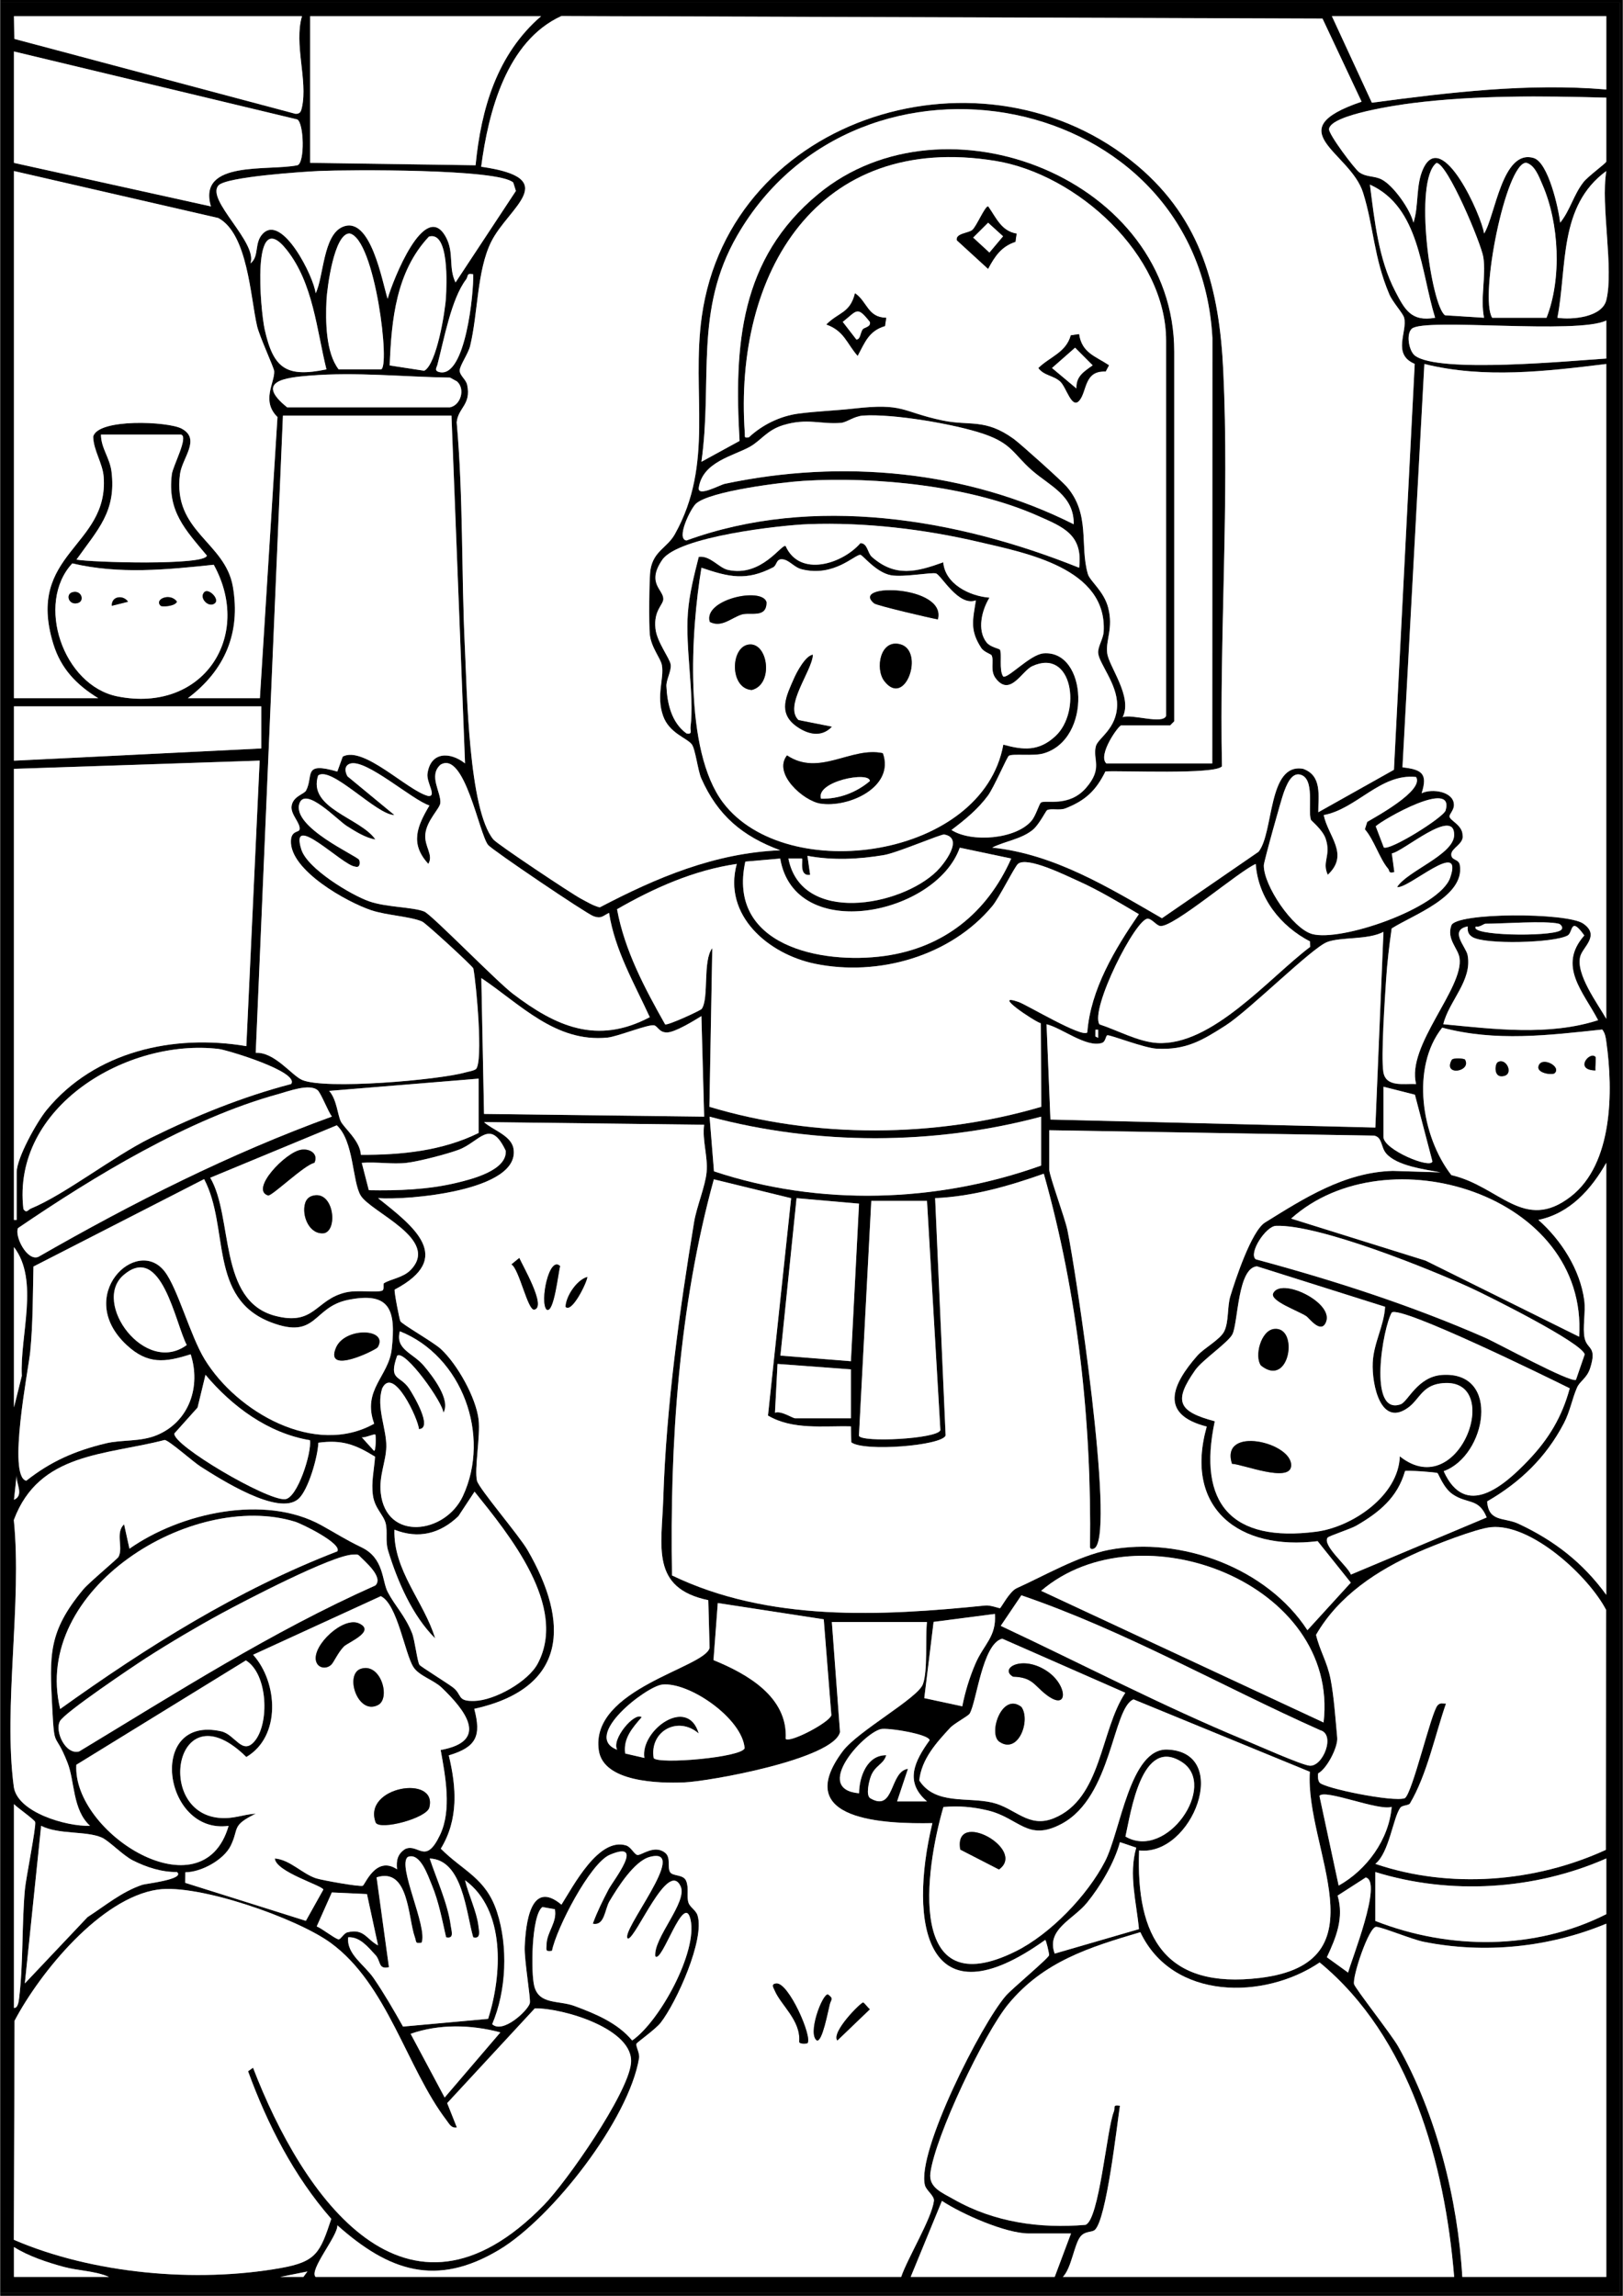 <?xml version="1.0" encoding="UTF-8"?>
<svg id="Camada_1" xmlns="http://www.w3.org/2000/svg" version="1.1" viewBox="0 0 595.28 841.89">
  <rect x="0" y="0" width="595.28" height="841.89" fill="#808080" stroke="none"/>
  <!-- Generator: Adobe Illustrator 29.0.0, SVG Export Plug-In . SVG Version: 2.1.0 Build 186)  -->
  <path d="M.14.94h594v840.01H.14V.94ZM110.77,5.92H5.12l.13,8.34,103.11,27.48c1.8.07,2.08-1,2.39-2.45,2.16-9.95-3.02-23.11,0-33.37ZM198.47,5.92h-84.72v53.81l60.68.88c2.02-20.73,7.85-40.7,24.04-54.68ZM483.52,297.88l27.76-15.58,7.62-148.84c-8.46-3.57-2.55-11.82-3.89-16.95-.42-1.62-4.2-5.67-5.44-8.6-5.74-13.54-5.7-24.78-9.61-37.23-4.71-14.99-31.56-22.83-.54-33.37l-14.34-30.48-279.16-.94c-20.04,9.18-26.76,34.98-29.42,55.27,30.13,4.3,9.94,14.84,3.65,27.58-5.23,10.57-4.79,26.09-7.7,38.14-.69,2.87-3.9,7.25-3.83,9.09s2.32,3.21,2.74,5.18c1.56,7.32-3.33,8.33-3.84,13.75,2.45,27.49,1.67,55.2,3.01,82.73.75,15.45,1.33,59.27,10.46,70.25,1.45,1.74,28.72,19.93,32.11,21.7,2.24,1.17,4.4,2.56,6.89,3.18,20.89-10.95,42.15-19.94,66.18-20.94-13.85-5.14-22.89-12.72-28.94-26.35-1.27-2.86-2.15-10.73-3.47-12.47-1.79-2.37-8.26-4.08-10.52-10.41-2.67-7.49.43-13.69-.46-18.65-.46-2.57-3.93-6.41-4.44-11.32-.35-3.36-.27-20.52.25-23.68,1.12-6.86,6.16-8.06,8.92-12.99,14.58-26.01,5.99-51.76,9.89-79.79,10.34-74.3,104.08-102.31,159.8-55.39,23.61,19.88,30.05,45.34,31.48,75.15,2.28,47.6-1.44,97.3-.48,145.1-2.24,3.13-36.89,1.51-42.74,1.89-3.48,7.04-7.31,10.63-14.59,13.52-2.28.9-5.24-.1-6.81.68-.4.2-2.96,5.35-5.24,7.21-4.29,3.49-10.16,4.12-14.89,6.52,22.84,2.37,42.79,14.67,62.26,25.9l35.43-24.37c5.67-7.06,3.33-32.73,16.36-30.42,7.05,2.53,5.5,9.93,5.56,15.95ZM589.16,5.92h-100.66l14.67,31.75c28.43-3.79,57.28-7.28,85.99-4.84V5.92ZM5.12,18.88v40.85l72.25,15.96c-5.04-17.12,21.24-12.84,31.77-15.1,2.73-1.03,2.35-15.51-.12-16.79L5.12,18.88ZM589.16,35.82c-23.44-.65-47.87-.93-71.24,2.01-5.07.64-29.73,4.16-30.47,9.46-.26,1.88,9.42,14.71,11.07,15.88,2.69,1.9,5.52,1.22,8.29,2.67,4.29,2.24,10.41,10.92,11.6,15.81,2.05-6.18.78-13.73,3.59-19.8,6.94-14.96,21.43,17.31,22.32,23.79,4.09-6.32,6.64-31.15,18.2-27.69,5.36,1.61,9.14,18.49,9.7,23.71,3.65-4.46,4.88-10.17,8.55-14.86,1.73-2.21,8.38-7,8.38-7.56v-23.42ZM444.64,279.95l.05-155.99c-4.94-91.04-129.72-114.74-174.27-37.62-15.93,27.59-8.94,53.01-13.15,83l13.99-7.65c-2.01-35.11.08-66.75,28.84-90.52,46.63-38.55,130.59-5.35,130.59,57.82v135.52l-1.49,1.49h-17.94c-1.01,0-8.73,10.89-5.48,13.95h38.87ZM427.7,262.51V125c0-31.66-32.76-61.11-62.57-65.98-65.34-10.67-96.1,41.09-91.95,99.85.11,1.5-.36,1.74,1.51,1.5,4.88-4.56,11.53-7.82,18.22-8.69s13.7-1.11,20.1-1.83c18.83-2.14,17.39,1.12,32.68,4.35,10,2.11,15.59-.86,26.12,6.76,2.41,1.74,17.58,15.37,19.4,17.47,8.83,10.2,4.72,21.49,7.79,32.07.76,2.63,5.94,6.32,7.48,12.45,1.9,7.6-.97,11.5-.39,16.54s9.48,16.04,5.67,23.53c3.34-1.3,14.73,2.77,15.94-.49ZM544.31,116.53c-1.43-7.27.79-15.23-.25-22.18-.74-4.94-13.15-34.5-17.19-34.6-8.58,6.51-1.93,52.52,3.15,55.87l14.29.91ZM567.23,116.53c5.63-14.32,4.67-34.66-1.51-48.81-1.25-2.87-2.76-7.21-5.98-8.04-7.48.19-17.21,49.3-12.45,56.86h19.93ZM68.91,256.03h26.41l6.45-103.1c-6.07-5.94-.96-12.66-1.2-16.81-.07-1.26-5.41-12.73-6.29-16.57-2.45-10.62-3.39-33.78-14.21-39.6L5.12,62.72v193.31h30.9c-7.94-4.86-13.68-10.79-16.47-19.9-10.26-33.4,20.44-35.54,18.47-61.31-.38-4.99-3.74-9.64-3.84-14.7,1.7-6.75,27.49-5.61,32.44-2.94,7.19,3.88.17,10.68-.61,16.73-2.72,21.08,16.54,24.74,19.4,41.21,2.95,17.03-2.98,30.73-16.5,40.91ZM188.26,66.96c-5.23-5.14-60.89-4.72-71.05-4.27-5.89.26-34.21,2.12-37.07,5.29-4.77,5.29,14.55,21.01,11.7,28.62,3.39-2.61,1.26-7.51,4.54-10.91,7.17-7.43,18.81,16,19.38,21.86,2.99-6.02,2.68-21.4,9.98-24.39,10.24-4.19,14.46,20.27,16.42,26.4,1.84-6.58,13.77-37.03,21.46-22.46,2.98,5.65.79,10.99,3.45,16.47l22.14-33.56-.96-3.06ZM589.16,110.05c2.82-11.39-2.11-34.63,0-47.33-17.6,12.84-14.31,34.97-17.94,53.81,5.32.8,16.37-.14,17.94-6.48ZM526.37,116.52c-5.29-17-5.58-40.54-23.91-48.81,1.66,12.97,3.12,27.24,9.26,39.06,3.52,6.77,5.87,11.33,14.65,9.76ZM139.67,135.46c3.65,0-2.07-47.95-11.46-49.85-5.7,0-8.25,20.14-8.46,24.46-.36,7.56-.31,19.25,4.47,25.39h15.45ZM119.73,135.46c-3.6-14.59-4.85-31.49-14.52-43.77-13.29-16.88-9.64,22.32-8.14,29.07,3.22,14.52,7.99,17.71,22.66,14.7ZM157.31,86.77c-12.03,12.8-13.74,30.5-14.39,47.24l12.67,1.95c4.58-2.41,7.7-21.84,7.97-26.93.23-4.19,1.29-24.49-6.26-22.26ZM173.55,100.59c-2.56-.61-1.75.78-2.58,1.86-5.47,7.15-8.13,22.13-10.55,31.36-.26.98-1.28,2.14.71,2.63,9.61,2.38,12.71-29.44,12.42-35.85ZM589.16,117.53c-10.64,5.21-66.43-1.05-71.28,2.97-2.24,1.86-1.17,8.2,1.09,9.91,8.67,6.6,57.51,1.86,70.19,1.07v-13.95ZM589.16,133.47c-22.01,2.7-44.94,5.44-66.76,0l-8.03,147.9c6.85.85,9.44,2.08,7.02,9.53,3.74-1.86,12.06-.69,11.85,4.49-.07,1.7-1.67,3.21-1.62,4,.1,1.55,4.81,3.12,4.81,6.96.51,3.13-4.18,4.64-4.16,6.99s2.78,1.49,3.16,3.96c1.78,11.58-17.3,18.23-25.02,23.18-.87,6.09-1.63,12.51-2.03,18.64-.46,7.15-1.94,28.09-1.02,33.97s7.6,4.21,12.02,4.43c-3.68-14.02,17.61-35.21,15.91-46.26-.54-3.53-4.78-6.83-3-11.86,1.46-4.82,42.44-4.86,48.4-.7,6.25,4.36-.13,8.5-1.09,11.96-1.8,6.48,6.3,17.29,9.53,22.95v-240.14ZM113.56,137.75c-8.89.73-20.21,1.99-8.24,11.62h59.74c3.97-.83,5.65-6.69,2.58-9.49l-2.57-1.41c-17.12-.24-34.36-2.14-51.5-.72ZM165.58,152.4h-61.79l-9.98,233.68c6.87-.38,13.19,8.29,17,9.94,8.36,3.64,50.09.04,59.97-2.77,1.28-.36,2.63-.47,3.79-1.19,2.73-2.61.16-31.31-.95-36.93-.56-1.14-17.37-16.54-18.72-17.16-4.14-1.88-13.06-2.28-18.74-4.18-8.84-2.95-29.91-14.64-29.44-25.5.16-3.77,2.92-2.98,3.15-4.07.5-2.38-3.32-5.46-2.91-8.6.48-3.64,4.59-4.36,5.31-5.72,2.86-5.43-1.41-10.71,11.46-6.96l2-5.5c7.71-4.09,23.85,12.64,31.4,14.47,3.21.2-.78-4.99-.32-8.22,1.14-8.11,8.27-8.08,13.77-3.75l-4.98-127.54ZM393.81,192.25c.14-10.66-8.98-14.16-15.47-19.9s-7.49-9.82-17.64-13.26-33.07-7.44-44.13-6.7c-3.34.22-6,2.49-8.1,2.67-7.49.63-12.36-1.88-21.27.85-5.82,1.78-8.11,5.6-12.07,7.86-5.99,3.41-17.42,5.51-18.84,15.05-.53,3.59,7.73-1.02,9.56-1.41,43.01-9.11,88.59-4.97,127.95,14.83ZM66.42,159.38h-29.4c.04,5.01,3.24,8.46,3.87,13.57,1.81,14.67-5.1,21.31-12.84,32.26,5.11,1.03,47.37,2.27,47.81-1.48-7.95-9.53-14.57-16.29-12.84-29.81.4-3.1,6.22-13.77,3.39-14.54ZM395.8,208.2c1.46-12.19-5.86-14.95-15.26-19.1-24.67-10.91-59.1-14.41-85.87-12.76-7.61.47-34.45,3.74-39.44,8.4-2.02,1.89-7.38,12.92-3.45,13.46,46.56-16.96,99.11-8.05,144.02,10ZM370.07,277.13c-.72.42-5.47,11.62-7.74,14.68-3.7,4.99-8.43,8.84-13.34,12.55,7.29,4.7,23.71,3.44,29.42-3.45,1.57-1.9,2.74-6.15,3.42-6.61,1.61-1.09,10.06,2.06,16.51-5.36s2.39-10.27,3.6-15.25c.74-3.04,7.71-6.33,7.81-15.17.09-7.61-6.56-15.14-6.94-18.99-.23-2.37,1.86-5.16,2.01-7.95,1.27-23.17-28.25-28.76-45.87-32.86-20.08-4.68-41.67-7.25-62.34-6.51-10.27.37-48.01,4.84-53.69,13.08s.41,10.9.39,14.35c-.01,2.22-3.6,4.15-2.89,10.86.52,4.93,5.22,10.8,5.59,13.2.35,2.24-1.68,5.62-1.57,7.93.3,6.36,1.87,13.36,7.37,17.33,2.31.43,1.3-1.02,1.48-2.46,1.43-11.69-1.98-28.67-.97-41.85.52-6.86,2.3-13.8,3.98-20.44,4.21-.58,7.35,4.01,10.66,4.76,12.34,2.8,19.72-9.62,21.2-8.74,5.16,11.58,20.82,6.58,27.44-1.06,2.68.06,2.55,3.61,4.23,5.08,8.6,7.53,16.34,5.48,26.15,1.95.67,7.97,9.63,12.4,16.95,12.97-2.8,4.54-4.67,11.91-1.03,16.46,1.35,1.69,4.62,2.21,4.86,2.62.84,1.48-.43,7.37,1.18,9.8,1.63,1.06,9.84-8.04,14.8-8.45,16.04-1.33,18,31.49-.02,36.7-3.62,1.05-11.21,0-12.63.83ZM357.94,220.16c-6.4,2.42-12.71-9.25-14.64-9.86-1.63-.52-11.88,1.49-16.52.65-5.47-.99-10.36-7.41-11.2-7.48-2.08-.17-9.63,8.26-21.51,5.3-3.02-.75-4.73-3.68-7.41-3.68-2,0-1.76,2.27-3.09,2.96-9.88,5.09-16.17,3.59-26.3.15-3.83,22.88-6.62,67.02,7.97,86.19,23.28,30.59,95.18,20.45,102.75-21.32,7.33,2.03,12.99,2.52,19.06-3.07,9.74-8.96,6.34-32.55-8.47-25.69-3.83,1.77-8.11,11.37-13.38,4.46-2.2-2.89-.52-6.39-1.52-8.46-.21-.43-2.82-1.19-3.78-2.68-4.21-6.47-3.13-10.16-1.97-17.46ZM26.52,206.6c-13.62,14.65-3.4,44.83,16.61,48.79,31.38,6.21,49.74-22.08,35.27-48.29-17.21,1.83-34.77,3.56-51.88-.5ZM95.82,259.02H5.12v19.93l90.7-4.48v-15.44ZM5.12,281.94v165.41s1,.05,1,0v-17.44c0-5.26,7.39-18.48,11-22.88,17.64-21.49,46.54-27.93,73.24-23.4l4.88-104.7-90.11,3.01ZM223.38,334.75c-2.46,1.26-2.85,2.2-5.64,1.25-2.54-.86-37.25-24.33-38.71-26.15-3.32-4.13-8.65-34.68-17.44-29.44-4.58,4.01.29,10.2-.08,14.06-.2,2.07-4.98,6.34-5.49,11.36-.47,4.66,3.08,7.55,1.1,10.96-6.84-7.38-4.14-13.78.4-21.42-6.3-1.95-23.38-17.32-29.14-15.33-2.17.75-1.88,2.97-.92,4.64l17.2,14.19c-6.43.08-23.05-18.08-27.96-14.52-3.99,12.11,15.53,15.53,20.99,23.48-3.54-.51-7.5-3.05-10.5-4.94-3.36-2.12-14.98-14.47-17.33-8.36-3.1,8.75,21.22,19.34,21.87,20.78.39.87.41,3.12-1.48,2.47-4.55-.31-24.29-20.63-19.7-6.22,2.22,6.98,18.12,16.61,24.88,18.97,6.36,2.23,15.94,2.05,20.18,3.73,2.62,1.04,26.59,25.68,32.55,30.19,15.72,11.91,30.79,18.79,50.17,8.55-5.7-12.43-12.79-24.54-14.94-38.26ZM480.81,300.61c-1.23-3.76,1.62-15.21-3.97-16.57-3.32-.81-5.11,4.25-6.01,6.65-.84,2.25-7.27,25.23-7.29,26.61-.12,7.4,10.61,23.21,17.7,25.2,10.63,2.98,46.8-9.52,50.65-20.65,5.05-14.6-15.35,4.24-19.47,3.45,3.56-5.83,20.76-11.84,20.93-19.03.24-10.61-18.97,6.26-22.86,6.66l.92,6.87c-2.29.62-1.67-.52-2.29-1.25-3.09-3.6-5.14-10.58-8.51-14.44l.85-2.72c3.17-1.89,20.94-11.5,17.93-16.46-13.02-1.43-21.76,11.71-33.88,13.96,1.63,7.89,9.52,14.39,1.49,21.89-2.23-4.78,1.27-6.99-.76-13.17-1.09-3.33-5.29-6.58-5.43-7.01ZM507.54,310.75c2.25,1.31,21.91-10.99,22.67-13.56,3.46-11.77-22.92,3.24-25.62,5.81l2.95,7.74ZM343.62,319.44c2.57-2.52,10.11-12.11,2.7-13.42-1.15-.2-17.25,6.71-22.05,7.53-9.22,1.57-18.86,2.03-28.12.29l.99,6.96c-4.2.67-2.53-5.49-2.99-5.97h-4.98c4.71,24.22,41.16,17.66,54.45,4.62ZM370.89,314.83l-18.87-3.97c-8.71,24.68-60.52,35.37-65.86,3.98l-12.79,1.12c-6.75,30.78,27.73,37.82,51.05,34.6,21.71-2.99,37.67-15.84,46.47-35.73ZM398.79,378.6c1.18-15.76,10.14-30.59,18.91-43.36-7.33-4.33-14.75-8.83-22.54-12.3-4.09-1.82-18.43-8.97-21.79-6.14-1.31,1.1-6.82,12.36-9.43,15.49-15.32,18.41-41.89,25.91-65.05,21.13-17.01-3.51-33.83-17.65-28.67-36.6-15.68,2.28-30.35,8.8-43.91,16.61,2.78,15.17,10.21,29.05,17.65,42.25,1.22.32,12.98-5.11,13.4-5.7,2.75-3.89.28-17.67,3.88-22.27l-1.05,58.17c38.8,11.69,82.99,11.41,121.72,0l-.18-30.61c-2.36-.7-18.38-11.41-8.15-7.84,3.09,1.08,23.32,13.26,25.2,11.18ZM460.58,316.82c-6.17,2.61-30.54,23.64-35.12,22.74-1.38-.27-2.78-2.4-4.41-2.67-4.43-.34-21.37,33.24-17.8,38.76,6.55,2.13,14.22,6.39,21.1,6.82,20.09,1.27,41.2-23.96,56.19-35.24l-.05-1.98c-10.86-5.62-19.04-15.98-19.92-28.42ZM571.72,338.74c-4.85-1.19-20.65,0-26.91,0-.58,0-2.21,1.43-3.49,1.01-2.76,3.42,26.79,3.83,30.91,1.5,1.55-.83.28-2.31-.52-2.51ZM538.32,339.73c-6.95,1.4-.64,7.46-.04,10.51,1.81,9.31-6.87,16.85-8.91,25.36,18.73,1.8,38.72,4.34,56.78-1.48-5.38-10.36-14.98-19.87-5.06-31.07-5.17-7.26-4.12-1.13-6.1,0-4.87,2.77-30.6,3.44-35.02.53-1.55-1.02-1.73-2.13-1.65-3.84ZM507.42,341.73c-5.78,3.03-15.62,1.78-20.67,3.74-5.67,2.19-28.34,24.9-37.2,30.57s-14.55,9.1-25.32,8.52c-4.52-.24-16.7-5-18.01-4.92-.73.05-.59,2.34-2.07,2.82-5.65,1.84-14.72-5.51-20.29-6.85l1.42,34.94,119.17,2.93,2.98-71.75ZM257.26,372.62c-2.73,1.69-9.65,5.9-12.55,5.99s-3.51-2.4-4.85-2.62c-2.32-.38-13.35,4.14-17.06,4.51-19.05,1.88-31.94-12.23-46.26-21.83l.99,49.82,80.74,1-1.01-36.87ZM528.96,376.85c-11.55,14.59-7.64,39.88,3.37,54.07,17.63,4.02,26.62,21.13,43.78,7.87,15.47-11.95,15.61-38.62,13.06-56.73-.23-1.64-.43-3.18-1.51-4.53-19.81,2.1-39.02,4.53-58.7-.69ZM402.77,380.58v-2.98h-.97l-.02,2.48.99.5ZM106.78,397.52c3.17-4.52-23.6-12.5-26.5-12.85-33.52-4.03-76.1,21.11-71.7,58.73,1.22,1.67,1.61.25,2.8-.24,12.41-5.1,30.12-19.07,43.9-25.87,16.42-8.1,33.74-15.13,51.49-19.77ZM175.55,395.54l-54.83,4.49c2.79,3.11,3.06,8.72,4.27,11.19s7.13,7.14,7.36,12.26c14.79.07,29.87-1.44,43.19-8.02v-19.93ZM116.49,399.79c-2.99-2.57-10.77.42-14.48,1.44-32.82,9.01-67.54,30.15-95.41,49.13-1.33,3,3.38,12.29,7.49,10.53,34.54-19.8,70.12-37.8,107.64-51.43-1.41-1.86-3.98-8.59-5.24-9.67ZM507.43,398.52v18.43c0,4.61,17.28,11.8,17.95,8.96l-6.42-24.47-11.53-2.92ZM381.85,409.49c-39.34,10.52-82.22,10.54-121.59,0l1.61,20.04c38.62,12.89,81.8,11.56,119.98-2.11v-17.94ZM115.75,834.97h214.78c2.42-7.03,11.16-21.32,12.01-27.84.25-1.91-2.8-3.79-3.3-5.8-3.06-12.2,20.66-59.07,29.69-69.46,2.3-2.64,15.74-13.8,15.85-14.88.07-.62-1.08-5.57-1.43-5.58-43.64,31.23-50.29-5.85-41.37-42.85-17.02.31-52.11-.7-32.86-26.39,5.5-7.34,27.3-19.28,29.35-24.47,1.86-4.71.89-17.35,1.52-22.89h-34.88l2.99,40.36c-2.35,9.88-47.9,18.1-57.27,18.47s-29.5-.13-31.2-11.75c-3.32-22.66,39.01-30.29,40.63-37.61l-.47-17.47c-21.24-4.44-17.08-19.61-16.51-37.37,1.06-33.31,5.88-68.44,11.3-101.3.92-5.58,4.15-13.23,4.59-18.33.51-5.85-1.66-11.49-.91-17.35l-80.73-.98c3.04,2.87,9.95,4.88,10.8,9.69,2.75,15.73-39.58,19.01-49.67,18.21,13.21,10.47,28.13,21.91,6.09,33.54-.23.7,1.71,10.75,2.1,11.57.55,1.12,12.02,7.63,14.79,10.16,6.06,5.53,12.95,17.85,13.9,25.93.72,6.12-1.63,18.21-.59,22.43.72,2.89,15.41,20.01,18.53,25.4,15.52,26.77,14.68,50.63-19.53,58.25,2.64,9.97.77,14.04-9.35,17.06,2.86,11.76,3.59,23.58-2.92,34.21,8.29,8.33,16.66,11.06,20.62,23.24s3.47,28.76-1.77,41.12c3.87,3.66,13.1-4.99,13.8-7.69.4-1.58-2.09-15.9-1.88-20.73.37-8.28,2.07-24.96,13.48-15.41,4.38-6.88,13.63-24.82,23.72-21.71,1.84.57,3.03,3.4,4.19,3.5,1.46.13,6.22-3.92,10.09-.82,2.24,1.73.73,5.37,1.85,7.11,1.02,1.59,4.83.73,5.87,3.18,1.11,2.63.1,5.73.87,8.03.55,1.66,2.72,2.72,3.32,4.64,2.76,8.78-7.77,32.04-13.54,39.39-1.86,2.37-8.59,7.13-8.84,7.66-.4.87,1.24,3.46.94,5.27-3.71,22.49-31.85,58.66-51.34,70.33-23.01,13.78-40.4,7.88-59.32-8.99.19,3.93-10.51,16.4-7.99,18.93ZM123.53,412.66l-46.41,19.23c8.52,14.43,2.78,45.18,23.86,50.65,14.54,3.78,14.68-6.04,25.91-8.61,4.3-.98,10.91.15,13.21-.61,1.04-.34.26-2.49.77-2.78,2.68-1.58,6.99-2.02,9.72-4.8,11.08-11.32-14.67-21.15-18.34-27.41-3.06-5.23-2.42-19.79-8.71-25.67ZM384.84,414.47v14.45c0,2.25,5.75,17.73,6.67,22.22,3.2,15.58,17.2,108.47,10.29,116.3-.58.66-1.82.99-2.02-.02.62-46.18-4.46-92.63-16.95-137.01-12.75,4.53-26.21,8.37-39.86,8.96l3.85,87.05c-1.37,3.75-30.08,6.02-34.6,2.49l-.14-5.84c-10.03-.27-21.32,1.41-30.42-3.97l8.49-79.71-28.34-6.92c-12.82,46.58-16.19,96.66-15.35,145.25,35.51,17.11,76.63,14.92,114.95,11.03,1.87-.19,5.11,1.09,5.36.98.44-.19,3.48-6.14,6.12-7.33,10.16-4.57,22.82-11.93,33.8-14.04,26.4-5.07,58.06,6.67,72.83,29.45l15.91-17.44-12.16-15.21c-28.59,3.56-49.18-11.85-40.68-42.02-17.57-4.48-12.72-15.44-3.47-25.99,2.44-2.79,8.45-5.91,9.92-9.01,1.7-3.57,1.05-8.98,2.19-12.75,1.86-6.11,7.76-23.99,12.76-27.1,14.11-8.75,29.11-18.45,46.86-18.91l17.49.54c-5.69-1.08-16.04-2.34-19.96-6.96-1.99-2.35-1.35-6-4.45-6.51l-119.11-1.98ZM149.14,426.43c-5.13.6-11.19-.44-16.44,0l2.58,10.03c10.78.2,21.64-.19,32.16-2.7,5.5-1.32,18.5-4.51,18.07-11.74-5.76-12.2-9.55-3.28-17.25-.4-4.3,1.61-14.68,4.29-19.11,4.81ZM589.16,584.86v-158.44c-5.55,9.76-13.35,18.54-24.91,20.94,8.37,7.37,15.31,18.2,16.83,29.5.58,4.32-.68,10.04.13,13.82.95,4.38,4.64,2.85,2.03,11.05-1.17,3.68-3.77,4.72-4.82,7.13-1.8,4.12-2.52,8.69-4.83,13.1-6.53,12.48-16,21.62-28.13,28.63.53,7.69,6.28,5.76,11.49,8.2,13.17,6.15,23.68,14.33,32.22,26.08ZM74.87,432.4l-62.6,32.06c-.25,10.37-.17,20.86-1.18,31.21-.62,6.36-8.44,45.7-1.46,47.34,9.05-7.15,17.92-10.98,29.13-13.7,5.91-1.43,12.73-.48,18.87-3.06,11.77-4.95,16.13-17.81,12.3-29.61-9.44,3.01-15.76,3.79-23.49-3.41-19.39-18.05,3.76-40.25,13.98-26.93,4.78,6.23,9.39,23.58,14.65,32.19,11.85,19.37,40.47,35.76,62.17,23.6-4.53-12.45,5.32-17.28,6.44-27.38,1.58-14.23-.54-21.16-16.03-18.02-13.07,2.66-11.3,14.64-28.11,8.29-23.25-8.79-15.27-34.69-24.67-52.57ZM579.19,490.19c3.38-52.11-70.59-74.79-105.63-43.32l49.33,15.42,56.3,27.9ZM315.07,441.39l-22.9-2.01-5.92,57.74,25.85,2.06,2.97-57.79ZM340,440.38h-20.43l-4.53,86.12c.82,2.58,28.73,1.19,29.87-2.04l-4.91-84.08ZM578.02,506l3.2-9.3c-.86-4.25-35.57-21.54-41.54-24.29-15.28-7.06-56.07-23.47-71.69-22.87-3.76.14-10.19,10.1-7.41,12.27,28.58,7.7,56.84,16.81,83.95,28.67,4.71,2.06,31.33,16.64,33.48,15.53ZM5.12,457.32v58.79l2.88-11.56c-.76-14.84,6.48-35.03-2.88-47.23ZM517.04,515.75c-10.56,8.4-13.94-7.94-13.57-16.05.33-7.25,4.15-13.47,4.54-20.49l-46.99-14.83c-7.06.53-6.89,20.19-8.95,24.79-1.33,2.98-11.05,9.48-13.71,13.27-8.02,11.43-6.28,15.16,7.18,18.75-6.44,30.28,6.22,44.52,37.2,40.5,13.3-1.73,30.21-13.26,30.66-27.64,22.27,17.74,38.93-30.32,14.7-26.7-6.29.94-7.63,5.66-11.08,8.4ZM45.3,467.6c-11.7,10.09,7.9,36.9,23.19,25.63-4.23-8.04-9.26-37.65-23.19-25.63ZM560.65,535.43c7.4-7.76,12.28-15.89,15.1-26.32-7.58-3.78-61.91-30.41-65.26-27.81-3.25,5.4-8.88,37.94,3.24,33.67,2.68-.94,6.16-10.18,15.25-10.77,21.66-1.42,16.25,29.62.54,35.3,7.98,17.69,22.11,5.41,31.14-4.07ZM153.64,524.07c-.11-3.42-9.35-23.48-13.47-14.93-2.26,6.92,1.61,14.72,1.51,21.35-.09,5.48-2.74,10.67-2.03,17.02,1.98,17.79,23.59,15.07,30.1,1.16,10.41-22.24-.25-51.4-23.1-60.47-1.78,6.7,4.76,7.87,8.79,12.63,3.15,3.73,10.03,12.54,7.16,17.25.02-3.57-14.08-23.34-16.95-20.91-3.26,9.27,1.01,6.95,4.41,12.03,1.47,2.19,8.95,14.68,3.57,14.87ZM312.09,502.16l-26.91-2-.94,17.89c2.29-.83,6.43,2.04,7.42,2.04h20.43v-17.94ZM113.68,528.14c-15.34-2.56-28.54-12.36-38.31-23.98l-2.91,12.01-8.5,9.49c-.78,4.24,33.9,24.63,40.55,24.11,4.52-.21,9.9-17.09,9.17-21.63ZM137.67,526.07c-.34-.39-3.81,1.29-4.98,1l4.49,4.97c.76.06.68-5.74.49-5.97ZM109.46,549.66c-7.27,6.53-28.8-7.36-35.87-11.83-2.64-1.67-11.5-9.58-13.18-9.77-21.62,5.65-46.1,4.49-55.33,29.36,3.05,30.32-3.91,68.36-.02,97.76,1.25,9.48,19.42,14.68,27.97,14.37-6.46-5.87-5.56-16.25-8.25-23.12-4.77-12.16-4.78-4.22-5.61-20.2-1-19.22-1.56-27.79,11.37-43.36,2.1-2.53,12.54-11.18,12.95-11.96,1.8-3.46-1.29-8.81,2.03-11.93l1.97,8.95c18.77-13.16,49.6-20.09,70.4-8.59,6.04,3.34,8.42,5.02,14.8,8.13,8.22,4,7.39,12.26,9.53,16.35,2.7,5.17,6.3,8.54,8.91,15.04,1.06,2.65,1.92,10.52,2.75,11.69.43.6,10.22,6.7,12.22,8.22,3.6,2.74,1.37,5.18,7.93,4.99,7.44-.21,19.7-7.08,23.22-13.73,11.12-20.99-10.6-47.36-23.19-63.01l-5.93,8.99c-6.7,6.45-14.66,8.45-23.45,4.95-.49,14.97,10.96,26.55,14.93,39.85-8.32-8.26-13.78-20.84-17.23-32.08-1.13-3.66-.13-6.89-.91-10.06s-4-5.53-4.68-10.27.46-9.46.78-14.22c-7.22-4.42-11.96-6.28-20.8-5.11-.18,5.15-3.64,17.32-7.3,20.6ZM527.22,540.18c-.5-.32-11.39-1.1-11.87-.75-2.75,9.73-9.47,15.17-17.86,20.03-2.14,1.24-10.12,3.79-10.55,4.41-1.99,2.87,7.41,10.47,8.56,13.53l49.8-20.94c-2.92-7.21-7-4.8-12.44-8.47-3.43-2.31-5.21-7.55-5.62-7.82ZM5.13,549.98c3.84-1.67.66-5.98.97-8.96l-.97,8.96ZM123.72,568.9c1.86-2.83-12.95-10.09-15.51-10.88-37.82-11.59-96.73,24.72-86.14,68.68,31.7-22.71,65.09-43.72,101.65-57.8ZM588.98,678.36l.12-87.96c-6.47-12.42-27.43-31.77-42.2-30.37-5.56.53-21.05,6.65-26.74,9.16-14.9,6.59-29.13,15.88-37.47,30.33,1.38,5.81,4.12,10.06,5.33,16.2s1.85,15.13,2.44,21.51c.31,3.42-3.76,11.37-6.99,13.08-.1,1.1-.15,2.42.5,3.35,1.48,2.08,27.14,7.3,31.26,5.76,2.78-1.59,9.71-31.62,12.06-34.07,1.03-1.07,1.82-.6,3.06-.62-4.03,11.59-6.96,26.07-13.21,36.61-.45.75-2.8.64-3.47,1.5-2.69,3.44-4.09,16.58-9.23,20.66,27.22,9.26,58.56,6.8,84.54-5.14ZM129.49,570.09c-7.46.09-39.97,17.05-48.3,21.58-8.99,4.89-18.94,10.77-27.55,16.3-4.81,3.1-30.03,20.05-31.67,23.2-1.99,3.85,2.15,12.5,7.07,11.09,35.53-21.46,70.59-43.93,108.65-60.87,3.06-3.1-3.9-8.77-6.05-11.01-.68-.53-1.4-.3-2.16-.29ZM485.46,631.65c5.92-50.87-67.36-79.23-103.6-48.28l103.6,48.28ZM161.63,641.72c18.12-3.27,8.84-14.73.35-22.87-2.94-2.82-8.3-4.29-10.38-7.56-3.15-4.96-5.87-23.08-11.94-25.97l-46.84,21.48c9.14,10.15,10.3,29.99-2.49,37.5-25.79-25.41-33.89,20.05-10.02,22.31,5.36.51,8.64-1.23,13.5-1.55-9.1,4.48-6.02,5.25-9.19,11.74-2.53,5.19-10.81,9.76-16.65,9.76l-.05,3.88,44.25,13.94,6.41-11.46c-.27-1.48-17.48-6.49-17.79-11.42,5.57.46,10.07,5.63,15.13,7.28,2.23.73,15.67,3.13,17.08,2.75.85-.23,4.78-11.28,12.62-6.05-.37-3.21.19-5.7,3.04-7.48,4.91-2.06,7.37,6.1,12.73-5.16,4.35-9.14,1.95-21.5.22-31.14ZM374.61,585.02l-7.56,11.2c29.42,13.78,59.39,29.42,89.59,41.92,4.33,1.79,20.5,9.01,23.64,9.35,4.93.53,9.69-11.51,3.93-13.01-36.58-16.3-71.63-36.49-109.6-49.46ZM302.13,593.82l-38.87-5.97-1.57,20.93c12.43,5.07,27.31,13.51,26.48,28.89,1.49,1.57,15.87-5.89,16.75-8.67l-2.8-35.18ZM364.91,591.84l-22.48,2.92-3.42,27.96,13.94,3c1.04-5.33,2.67-10.64,4.82-15.63,3.1-7.19,7.74-9.84,7.15-18.25ZM412.74,620.75l-45.14-19.83c-7.33,1.85-9.39,23.32-11.95,27.49-.57.93-5.64,3.55-7.2,5.25-5.05,5.48-10.41,11.38-11.28,19.24,5.81,9.07,17.69,5.98,26.8,8.13,8.48,2.01,13.24,9.53,22.57,5.73,17.64-7.2,16.93-32.11,26.21-46.01ZM83.85,669.56c-24.07,3.3-30.1-40.84-2.7-34.66,5.05,1.14,7.68,8.86,12.13,3.72,5.6-6.45,5.03-24.74-3.1-29.73l-62.19,38.27c-1.46,25,46.34,55.25,55.85,22.4ZM256.27,635.67c-7.7-6.62-18.11-.73-16.51,9.04,1.69,2.38,32.39-.24,33.36-3.64-.89-10.98-20.43-24.38-30.21-23.32-5.91.64-29.65,18.98-16.53,23.9-2.27-3.77,6.35-13.99,8.98-11.94-3.34,3.89-6.81,7.68-6.05,13.32l7.04,1.62c-1.62-10.02,15.85-22.91,19.93-8.98ZM480.42,649.73l-64.65-26.54c-7.7,2.98-7.84,35.59-26.25,45.56-12.7,6.87-15.62-2.13-27.38-4.88-5.6-1.31-10.37-1.69-16.11-1.22-6.79,23.27-13.7,72.92,26.53,52.92,12.69-6.31,26.27-20.44,32.76-33.01,5.67-10.98,9.08-41.52,22.86-40.97,23.76.96,9.15,39.26-10.38,36.99-1.2,31.97,9.73,50.91,44.27,46.76,45.9-5.53,16.5-47.4,18.36-75.6ZM340,660.58c-8.4-7.18-4.51-14.81.96-22.42-.23-2.24-15.53-4.7-17.92-4.08-6.72,1.74-24.94,22.04-7.96,23.53.07-6.01,2.9-14.04,9.97-13.95-.96,3.39-4.13,3.67-5.66,7.78-.65,1.75-1.95,6.97-.16,8.01,8.98,5.25,6.96-9.85,13.79-10.81l-3.98,11.95h10.96ZM412.79,673.48c15.12,8.85,33.92-18.64,20.81-27.25-14.92-9.8-18.84,18.58-20.81,27.25ZM510.43,662.59c-4.77,1.61-24.6-6.67-26.49-4.02l7.05,32.89c10.38-5.77,18.48-17.02,19.44-28.87ZM5.12,661.59v74.73c1.49.16,1.77-2.58,1.89-3.58,1.54-12.53.96-26.86,2.11-39.75.37-4.2,4.21-23.13,3.78-24.84-.21-.83-6.56-5.25-7.78-6.56ZM64.91,686.5c-5.69.03-11.17-1.74-16.17-4.26-3.72-1.87-8.75-7.26-11.5-8.43-5.76-2.46-15.71-1-22.15-4.26l-5.98,57.79,23-24.32c6.67-4.31,12.4-9.21,20.05-11.84,1.21-.42,15.89-2.01,12.75-4.68ZM416.75,677.55l-5.98-2.01c-2.05,7.6-7.18,16.19-12.13,22.26s-15.06,9.75-11.8,18.6l30.9-8.97c-.9-9.86-3.84-19.97-.99-29.88ZM217.41,705.42c1.6-4.35,3.65-8.51,5.81-12.61,1.67-3.18,13.71-18.29.4-12.63-7.18,3.05-19.56,26.96-21.18,35.21-2.6.4-2.04-.42-1.98-2.48.13-4.42,3.97-8.07,3.04-12.78l-4.59-.8c-4.06,3.13-4.23,24.22-2.96,29.04,1.81,6.85,8.95,5.1,14.7,7.23,7.73,2.87,15.84,6.21,21.2,12.66,10.09-6.97,24.06-32.55,21.41-44.31-2.38-10.56-10.51,16.33-12.93,13.44-.77-6.69,11.95-19.93,9.29-25.66-4.6-9.94-16.23,18.8-19.27,19.2-3.73-1.79,23.26-34.07,7.95-29.98-5.74,1.54-11.79,11.28-14.74,16.2-1.79,2.98-1.76,9.26-6.17,8.27ZM163.6,710.41c-1.47-6.42-2.69-13.07-5.24-19.19-1.4-3.36-4.27-12.05-8.78-10.26-4.07,3.03,7.38,25.8,5.03,31.44-2.47.42-1.85-.31-2.45-1.98-2.57-7.17-2.15-25.78-14.05-21.98l4.53,32.94c-4.03.97-2.9-2.31-4.97-4.49-2.69-2.84-5.62-6.7-9.97-6.47-.68,6.18,5.88,9.96,9.36,15.04,3.87,5.65,7.38,11.74,10.74,17.7l31.23-2.83c5.08-16.03,6.5-39.89-8.48-50.83,1.18,5.05,4.28,11.52,4.88,16.53.24,1.99,1.1,5.16-1.89,4.39-2.64-9.22-3.86-28.43-15.95-28.89,2.56,7.69,6.66,16.6,7.72,24.65.26,2,1.39,4.94-1.73,4.23ZM504.44,704.43c27.16,10.66,58.56,10.75,84.72-2.49v-20.43c-26.27,11.57-57.24,13.51-84.72,4.98v17.94ZM494.46,723.37c1.08-4.38,12.79-33.38,6.47-34.88l-10.32,6.64c2.38,8.22-.53,15.3-3.94,22.61l7.79,5.63ZM167.57,780.16c-2.07.36-2.8-1.31-3.82-2.65-14.6-19.17-21.65-49.91-42.54-65.08-12.46-9.06-48.44-21.64-63.33-19.5-20.96,3.01-43.21,30.39-52.55,48.1l-.26,80.32c28.91,12.48,66.87,15.89,97.93,10.35,13.01-2.32,14.39-5.59,18.5-18.02-13.71-15.66-23.42-34.65-30.52-54.12l1.82-1.31c18.19,47.32,56.15,102.23,106.69,50.35,8.46-8.69,30.62-40.55,31.92-51.82,1.48-12.8-25.36-20.52-35.27-20.28l-32.13,34.73,3.55,8.93ZM134.59,694.57l-12.87-.6-5.55,12.47c1.68.57,7.11,4.81,8.07,4.73.85-.08,1.84-2.23,3.2-2.57,6.07-1.5,6.86,2.42,11.23,4.8l-4.07-18.84ZM589.16,834.97v-129.54c-20.94,8.7-44.59,11.13-66.95,6.65-4.36-.87-15.48-5.49-17.47-5.49-2.68,0-8.77,18.19-8.1,21.02.34,1.47,13.76,18.57,16.15,22.79,14.03,24.8,21.92,56.26,23.55,84.57h52.82ZM533.35,834.97c-3.4-41.56-16.09-87.93-49.33-115.32-20.34,13.78-53.95,13.91-65.77-11.1-18.77,5.56-35.45,10.72-48.35,26.28-8.91,10.75-26.9,48.57-28.66,62.06-.7,5.34,4.29,7.18,8.72,9.7,14.62,8.32,31.53,10.74,48.18,9.28,5.03-1.78,7.76-34.97,10.38-41.49.6-1.5-.58-2.7,2.24-2.18-1.1,7.28-4.96,41.97-9.24,45.56-1.11.93-3.45.33-5.16,2.32-2.37,2.77-3.32,11.65-6.53,14.89h143.52ZM183.52,745.3c-10.64-2.86-22.42-3.16-32.91.52l12.48,23.36,20.43-23.88ZM392.82,819.03h-15.45c-8.53,0-24.56-7.09-31.89-11.94l-11.46,27.88h52.82l5.98-15.94ZM5.12,834.97h34.88c-5.24-2.26-11.22-2.2-16.72-3.71-5.98-1.63-12.9-3.91-18.15-7.25v10.96ZM112.75,832.98l-9.96,1.98h8.49s1.47-1.98,1.47-1.98Z"/>
  <polygon points=".14 .94 .14 -.06 595.14 -.06 595.14 841.94 .14 841.94 .14 840.95 594.14 840.95 594.14 .94 .14 .94"/>
  <path d="M483.52,297.88c-.05-6.02,1.5-13.42-5.56-15.95-13.03-2.31-10.69,23.36-16.36,30.42l-35.43,24.37c-19.46-11.23-39.41-23.53-62.26-25.9,4.73-2.4,10.6-3.03,14.89-6.52,2.28-1.85,4.84-7.01,5.24-7.21,1.57-.77,4.53.23,6.81-.68,7.28-2.89,11.11-6.48,14.59-13.52,5.86-.37,40.5,1.25,42.74-1.89-.96-47.79,2.76-97.5.48-145.1-1.42-29.8-7.87-55.27-31.48-75.15-55.72-46.92-149.47-18.91-159.8,55.39-3.9,28.04,4.69,53.78-9.89,79.79-2.77,4.94-7.81,6.13-8.92,12.99-.51,3.15-.6,20.32-.25,23.68.52,4.91,3.98,8.75,4.44,11.32.89,4.96-2.2,11.16.46,18.65,2.26,6.33,8.73,8.04,10.52,10.41,1.32,1.75,2.2,9.61,3.47,12.47,6.05,13.64,15.09,21.21,28.94,26.35-24.03,1.01-45.29,9.99-66.18,20.94-2.49-.62-4.66-2.01-6.89-3.18-3.39-1.77-30.66-19.96-32.11-21.7-9.13-10.98-9.71-54.81-10.46-70.25-1.33-27.54-.55-55.24-3.01-82.73.51-5.41,5.4-6.43,3.84-13.75-.42-1.97-2.67-3.39-2.74-5.18s3.14-6.22,3.83-9.09c2.91-12.05,2.48-27.56,7.7-38.14,6.3-12.74,26.48-23.28-3.65-27.58,2.65-20.29,9.38-46.09,29.42-55.27l279.16.94,14.34,30.48c-31.03,10.54-4.17,18.37.54,33.37,3.91,12.45,3.87,23.69,9.61,37.23,1.24,2.92,5.02,6.98,5.44,8.6,1.34,5.13-4.57,13.38,3.89,16.95l-7.62,148.84-27.76,15.58Z" fill="#fff"/>
  <path d="M115.75,834.97c-2.53-2.53,8.18-15,7.99-18.93,18.92,16.87,36.31,22.77,59.32,8.99,19.49-11.67,47.63-47.84,51.34-70.33.3-1.82-1.34-4.41-.94-5.27.25-.53,6.98-5.28,8.84-7.66,5.77-7.36,16.3-30.62,13.54-39.39-.6-1.91-2.77-2.98-3.32-4.64-.77-2.3.25-5.4-.87-8.03-1.04-2.45-4.85-1.59-5.87-3.18-1.12-1.75.39-5.38-1.85-7.11-3.86-3.1-8.62.95-10.09.82-1.16-.1-2.35-2.93-4.19-3.5-10.09-3.12-19.34,14.83-23.72,21.71-11.41-9.54-13.11,7.13-13.48,15.41-.22,4.83,2.28,19.15,1.88,20.73-.69,2.71-9.93,11.36-13.8,7.69,5.24-12.36,5.92-28.36,1.77-41.12s-12.33-14.91-20.62-23.24c6.51-10.62,5.78-22.44,2.92-34.21,10.12-3.02,12-7.09,9.35-17.06,34.21-7.61,35.05-31.48,19.53-58.25-3.12-5.39-17.81-22.5-18.53-25.4-1.04-4.22,1.31-16.31.59-22.43-.95-8.08-7.85-20.4-13.9-25.93-2.77-2.53-14.24-9.03-14.79-10.16-.4-.81-2.33-10.87-2.1-11.57,22.05-11.64,7.13-23.08-6.09-33.54,10.09.8,52.42-2.47,49.67-18.21-.84-4.82-7.75-6.83-10.8-9.69l80.73.98c-.75,5.87,1.42,11.51.91,17.35-.44,5.1-3.67,12.75-4.59,18.33-5.42,32.86-10.24,67.98-11.3,101.3-.57,17.77-4.73,32.93,16.51,37.37l.47,17.47c-1.62,7.32-43.96,14.95-40.63,37.61,1.7,11.62,21.82,12.12,31.2,11.75s54.92-8.59,57.27-18.47l-2.99-40.36h34.88c-.63,5.55.34,18.19-1.52,22.89-2.05,5.18-23.85,17.13-29.35,24.47-19.26,25.69,15.84,26.7,32.86,26.39-8.92,37-2.26,74.08,41.37,42.85.35,0,1.5,4.96,1.43,5.58-.12,1.08-13.56,12.24-15.85,14.88-9.04,10.38-32.75,57.26-29.69,69.46.5,2.01,3.55,3.89,3.3,5.8-.85,6.52-9.59,20.81-12.01,27.84H115.75ZM190.48,461.31l-2.87,2.34c2.87,1.81,5.99,17.05,8.35,16.58,4.67-.93-4.62-16.6-5.48-18.92ZM205.44,464.3c-4.07-4.03-7.52,13.27-4.96,15.93,2.73,1.72,4.33-14.07,4.96-15.93ZM215.41,468.28c-3.94,1.1-7.89,7.19-7.96,10.95,2.27,2.41,7.84-8.94,7.96-10.95ZM296.14,749.28c1.99-2.15-6.92-22.44-11.44-21.92-2.02.23-.99,1.48-.57,2.52,2.2,5.35,9.61,11,9,18.73-.1,1.16,2.9.78,3.01.67ZM303.62,731.36c-2.15.06-7.55,14.65-3.97,16.91,1.97.43,3.99-10.51,4.68-13.25.44-1.76,1.56-2.09-.71-3.66ZM307.11,748.27l11.93-11.45c-.64-.47-2.12-2.47-2.47-2.47-.87,0-11.74,10.82-9.46,13.92Z" fill="#fff"/>
  <path d="M384.84,414.47l119.11,1.98c3.1.51,2.46,4.16,4.45,6.51,3.92,4.62,14.27,5.88,19.96,6.96l-17.49-.54c-17.75.46-32.74,10.16-46.86,18.91-5.01,3.1-10.91,20.99-12.76,27.1-1.15,3.78-.5,9.19-2.19,12.75-1.48,3.11-7.48,6.22-9.92,9.01-9.25,10.55-14.1,21.52,3.47,25.99-8.5,30.17,12.09,45.57,40.68,42.02l12.16,15.21-15.91,17.44c-14.78-22.78-46.43-34.52-72.83-29.45-10.97,2.11-23.64,9.46-33.8,14.04-2.64,1.19-5.68,7.14-6.12,7.33-.25.11-3.49-1.17-5.36-.98-38.32,3.89-79.44,6.07-114.95-11.03-.84-48.58,2.52-98.66,15.35-145.25l28.34,6.92-8.49,79.71c9.1,5.38,20.39,3.7,30.42,3.97l.14,5.84c4.52,3.53,33.23,1.26,34.6-2.49l-3.85-87.05c13.65-.59,27.1-4.43,39.86-8.96,12.5,44.37,17.57,90.82,16.95,137.01.19,1.01,1.43.68,2.02.02,6.91-7.83-7.09-100.72-10.29-116.3-.92-4.49-6.67-19.98-6.67-22.22v-14.45Z" fill="#fff"/>
  <path d="M167.57,780.16l-3.55-8.93,32.13-34.73c9.91-.25,36.75,7.48,35.27,20.28-1.3,11.27-23.46,43.14-31.92,51.82-50.54,51.89-88.5-3.03-106.69-50.35l-1.82,1.31c7.1,19.47,16.81,38.46,30.52,54.12-4.12,12.43-5.49,15.7-18.5,18.02-31.06,5.54-69.03,2.12-97.93-10.35l.26-80.32c9.33-17.71,31.59-45.08,52.55-48.1,14.88-2.14,50.86,10.44,63.33,19.5,20.89,15.17,27.94,45.92,42.54,65.08,1.02,1.34,1.75,3.01,3.82,2.65Z" fill="#fff"/>
  <path d="M533.35,834.97h-143.52c3.22-3.24,4.16-12.12,6.53-14.89,1.71-2,4.05-1.39,5.16-2.32,4.28-3.59,8.14-38.28,9.24-45.56-2.82-.51-1.64.68-2.24,2.18-2.61,6.52-5.34,39.71-10.38,41.49-16.65,1.45-33.56-.97-48.18-9.28-4.42-2.52-9.41-4.36-8.72-9.7,1.76-13.49,19.75-51.31,28.66-62.06,12.91-15.56,29.58-20.73,48.35-26.28,11.82,25.01,45.43,24.88,65.77,11.1,33.24,27.4,45.93,73.76,49.33,115.32Z" fill="#fff"/>
  <path d="M589.16,133.47v240.14c-3.23-5.66-11.33-16.47-9.53-22.95.96-3.46,7.34-7.6,1.09-11.96-5.96-4.16-46.95-4.12-48.4.7-1.78,5.04,2.46,8.33,3,11.86,1.69,11.05-19.59,32.24-15.91,46.26-4.42-.22-11.14,1.24-12.02-4.43s.56-26.82,1.02-33.97c.39-6.13,1.16-12.55,2.03-18.64,7.72-4.95,26.8-11.6,25.02-23.18-.38-2.47-3.14-1.61-3.16-3.96s4.67-3.86,4.16-6.99c0-3.84-4.72-5.41-4.81-6.96-.05-.79,1.55-2.3,1.62-4,.2-5.18-8.11-6.36-11.85-4.49,2.42-7.45-.17-8.68-7.02-9.53l8.03-147.9c21.83,5.44,44.75,2.7,66.76,0Z" fill="#fff"/>
  <path d="M427.7,262.51c-1.21,3.26-12.6-.8-15.94.49,3.81-7.49-5.1-18.63-5.67-23.53s2.29-8.94.39-16.54c-1.54-6.13-6.71-9.82-7.48-12.45-3.06-10.58,1.04-21.87-7.79-32.07-1.82-2.1-16.99-15.73-19.4-17.47-10.53-7.62-16.12-4.65-26.12-6.76-15.3-3.23-13.85-6.49-32.68-4.35-6.4.73-13.29.94-20.1,1.83s-13.34,4.13-18.22,8.69c-1.88.25-1.41,0-1.51-1.5-4.15-58.76,26.61-110.52,91.95-99.85,29.81,4.87,62.57,34.33,62.57,65.98v137.51ZM372.86,85.68c-5.62-.89-7.56-5.93-10.44-9.99-1.16-.06-4.21,7.27-5.77,8.64-1.38,1.22-6.25,1.21-5.69,3.78l11.44,10.47c2.44-4.57,4.83-8.22,10.03-9.91l.43-2.99ZM325.04,116.54c-6.84-.07-6.98-5.99-11.44-8.98-1.83,7.39-6.02,6.91-10.48,11.44,6.55,2.35,7.44,6.91,11.44,11.47,2.65-4.89,4.05-9.15,10.03-10.91l.45-3.02ZM395.76,122.54l-2.99.42c-1.76,6.35-7.64,7.86-11.89,12,2.09,2.8,5.48,2.64,8.01,4.93,2.27,2.06,4.18,10.37,7.02,6.93s1.69-11,9.62-10.6l1.21-2.27c-4.99-3.34-9.93-4.48-10.97-11.42Z" fill="#fff"/>
  <path d="M165.58,152.4l4.98,127.54c-5.49-4.33-12.63-4.36-13.77,3.75-.45,3.23,3.53,8.42.32,8.22-7.55-1.83-23.69-18.56-31.4-14.47l-2,5.5c-12.87-3.75-8.6,1.53-11.46,6.96-.72,1.36-4.83,2.08-5.31,5.72-.41,3.14,3.41,6.22,2.91,8.6-.23,1.09-2.98.3-3.15,4.07-.47,10.86,20.6,22.55,29.44,25.5,5.68,1.9,14.6,2.3,18.74,4.18,1.35.61,18.16,16.02,18.72,17.16,1.11,5.62,3.68,34.32.95,36.93-1.16.72-2.51.83-3.79,1.19-9.87,2.82-51.6,6.41-59.97,2.77-3.8-1.65-10.13-10.32-17-9.94l9.98-233.68h61.79Z" fill="#fff"/>
  <path d="M68.91,256.03c13.52-10.18,19.45-23.88,16.5-40.91-2.85-16.47-22.12-20.13-19.4-41.21.78-6.05,7.8-12.86.61-16.73-4.95-2.67-30.74-3.82-32.44,2.94.1,5.06,3.46,9.71,3.84,14.7,1.97,25.77-28.73,27.92-18.47,61.31,2.8,9.11,8.54,15.04,16.47,19.9H5.12V62.72l74.95,17.23c10.81,5.82,11.76,28.98,14.21,39.6.88,3.84,6.22,15.31,6.29,16.57.23,4.15-4.87,10.87,1.2,16.81l-6.45,103.1h-26.41Z" fill="#fff"/>
  <path d="M398.79,378.6c-1.88,2.08-22.11-10.1-25.2-11.18-10.23-3.56,5.79,7.15,8.15,7.84l.18,30.61c-38.73,11.41-82.92,11.69-121.72,0l1.05-58.17c-3.6,4.6-1.13,18.38-3.88,22.27-.42.59-12.19,6.02-13.4,5.7-7.45-13.2-14.87-27.08-17.65-42.25,13.57-7.81,28.23-14.33,43.91-16.61-5.16,18.95,11.67,33.09,28.67,36.6,23.16,4.78,49.73-2.72,65.05-21.13,2.61-3.14,8.13-14.39,9.43-15.49,3.36-2.83,17.7,4.32,21.79,6.14,7.79,3.47,15.21,7.97,22.54,12.3-8.77,12.77-17.73,27.6-18.91,43.36Z" fill="#fff"/>
  <path d="M588.98,678.36c-25.98,11.94-57.31,14.4-84.54,5.14,5.14-4.08,6.53-17.22,9.23-20.66.67-.85,3.02-.74,3.47-1.5,6.25-10.54,9.18-25.02,13.21-36.61-1.24.02-2.03-.45-3.06.62-2.35,2.45-9.28,32.48-12.06,34.07-4.12,1.54-29.78-3.68-31.26-5.76-.66-.93-.61-2.25-.5-3.35,3.23-1.71,7.31-9.66,6.99-13.08-.59-6.38-1.18-15.11-2.44-21.51s-3.95-10.39-5.33-16.2c8.33-14.45,22.56-23.74,37.47-30.33,5.68-2.51,21.18-8.63,26.74-9.16,14.77-1.4,35.74,17.95,42.2,30.37l-.12,87.96Z" fill="#fff"/>
  <path d="M5.12,281.94l90.11-3.01-4.88,104.7c-26.7-4.53-55.61,1.91-73.24,23.4-3.61,4.4-11,17.62-11,22.88v17.44s-1,.05-1,0v-165.41Z" fill="#fff"/>
  <path d="M357.94,220.16c-1.17,7.3-2.24,10.99,1.97,17.46.97,1.48,3.58,2.25,3.78,2.68,1.01,2.07-.68,5.57,1.52,8.46,5.26,6.91,9.54-2.68,13.38-4.46,14.81-6.85,18.21,16.73,8.47,25.69-6.07,5.59-11.73,5.1-19.06,3.07-7.58,41.77-79.47,51.91-102.75,21.32-14.59-19.18-11.8-63.31-7.97-86.19,10.13,3.44,16.42,4.94,26.3-.15,1.34-.69,1.09-2.96,3.09-2.96,2.68,0,4.39,2.93,7.41,3.68,11.88,2.95,19.43-5.47,21.51-5.3.83.07,5.73,6.48,11.2,7.48,4.64.84,14.89-1.17,16.52-.65,1.93.62,8.24,12.28,14.64,9.86ZM343.98,227.13c3.35-12.56-32.55-13.42-23.35-5.86.94.77,20.44,5.36,23.35,5.86ZM260.34,228.06c4.35,2.2,7.74-1.42,11.61-2.69,3.16-1.04,9.28,1.55,9.18-4.57-1.63-5.68-23.34-.97-20.79,7.26ZM274.87,236.33c-7.05.56-7.39,16.21.87,16.69,8.03-1.98,6.05-17.24-.87-16.69ZM324.35,249.76c7.71,10,14.81-10.98,5.94-13.47-7.49-2.1-9.38,9-5.94,13.47ZM298.13,240.1c-2.71.36-5.93,6.49-6.85,8.59-2.8,6.4-6.19,12.71.95,17.73,4.07,2.87,9.02,4.1,12.86.08l-12.24-2.43c-5.48-5.23,4.96-17.88,5.28-23.97ZM323.8,276.21c-11.59-2.54-23.27,8.73-35.14.8-5.29,6.7,6.06,16.67,12.22,17.64,10.42,1.64,27.34-6.07,22.92-18.44Z" fill="#fff"/>
  <path d="M589.16,834.97h-52.82c-1.63-28.31-9.52-59.76-23.55-84.57-2.39-4.22-15.8-21.32-16.15-22.79-.66-2.83,5.42-21.02,8.1-21.02,1.99,0,13.11,4.62,17.47,5.49,22.36,4.48,46.01,2.05,66.95-6.65v129.54Z" fill="#fff"/>
  <path d="M480.42,649.73c-1.85,28.2,27.55,70.07-18.36,75.6-34.54,4.16-45.47-14.79-44.27-46.76,19.54,2.27,34.15-36.04,10.38-36.99-13.77-.55-17.19,29.99-22.86,40.97-6.49,12.57-20.07,26.7-32.76,33.01-40.23,20-33.31-29.66-26.53-52.92,5.74-.46,10.51-.08,16.11,1.22,11.76,2.75,14.68,11.75,27.38,4.88,18.42-9.96,18.55-42.57,26.25-45.56l64.65,26.54ZM352.21,678.26l14.19,7.29c10.34-7.4-16.82-22.35-14.19-7.29Z" fill="#fff"/>
  <path d="M109.46,549.66c3.65-3.28,7.11-15.45,7.3-20.6,8.84-1.18,13.58.69,20.8,5.11-.32,4.76-1.48,9.36-.78,14.22s3.9,7.08,4.68,10.27-.22,6.39.91,10.06c3.45,11.25,8.91,23.83,17.23,32.08-3.97-13.3-15.42-24.88-14.93-39.85,8.78,3.5,16.75,1.5,23.45-4.95l5.93-8.99c12.58,15.65,34.3,42.02,23.19,63.01-3.52,6.65-15.78,13.52-23.22,13.73-6.57.19-4.33-2.25-7.93-4.99-1.99-1.52-11.79-7.62-12.22-8.22-.83-1.17-1.69-9.04-2.75-11.69-2.61-6.5-6.21-9.87-8.91-15.04-2.14-4.09-1.31-12.36-9.53-16.35-6.38-3.1-8.75-4.78-14.8-8.13-20.8-11.5-51.63-4.57-70.4,8.59l-1.97-8.95c-3.32,3.12-.23,8.47-2.03,11.93-.41.78-10.85,9.44-12.95,11.96-12.93,15.57-12.37,24.14-11.37,43.36.83,15.98.84,8.05,5.61,20.2,2.7,6.87,1.8,17.26,8.25,23.12-8.55.31-26.71-4.89-27.97-14.37-3.89-29.39,3.08-67.43.02-97.76,9.23-24.87,33.71-23.71,55.33-29.36,1.67.2,10.54,8.11,13.18,9.77,7.07,4.47,28.6,18.36,35.87,11.83Z" fill="#fff"/>
  <path d="M74.87,432.4c9.4,17.88,1.43,43.78,24.67,52.57,16.81,6.35,15.03-5.63,28.11-8.29,15.49-3.15,17.61,3.78,16.03,18.02-1.12,10.1-10.96,14.93-6.44,27.38-21.7,12.16-50.33-4.23-62.17-23.6-5.27-8.61-9.87-25.95-14.65-32.19-10.22-13.32-33.37,8.88-13.98,26.93,7.73,7.2,14.05,6.42,23.49,3.41,3.83,11.8-.53,24.66-12.3,29.61-6.14,2.58-12.96,1.62-18.87,3.06-11.21,2.72-20.08,6.55-29.13,13.7-6.98-1.64.84-40.98,1.46-47.34,1.01-10.34.94-20.83,1.18-31.21l62.6-32.06ZM138.53,494.06c4.14-6.95-12.01-7.54-15.29.15-4.39,10.29,14.75.76,15.29-.15Z" fill="#fff"/>
  <path d="M161.63,641.72c1.73,9.64,4.13,22-.22,31.14-5.36,11.26-7.82,3.1-12.73,5.16-2.85,1.78-3.41,4.27-3.04,7.48-7.85-5.23-11.77,5.83-12.62,6.05-1.41.37-14.85-2.03-17.08-2.75-5.06-1.65-9.56-6.82-15.13-7.28.31,4.93,17.52,9.94,17.79,11.42l-6.41,11.46-44.25-13.94.05-3.88c5.84,0,14.12-4.57,16.65-9.76,3.16-6.49.09-7.26,9.19-11.74-4.86.31-8.15,2.05-13.5,1.55-23.87-2.26-15.77-47.72,10.02-22.31,12.79-7.51,11.63-27.35,2.49-37.5l46.84-21.48c6.07,2.89,8.79,21.01,11.94,25.97,2.08,3.27,7.44,4.74,10.38,7.56,8.49,8.14,17.77,19.6-.35,22.87ZM121.46,610.49c.95-.87,2.49-4.55,4.7-6.75,1.5-1.49,11.8-5.55,5.5-8.42-5.76-2.63-17.11,7.99-15.76,13.74.62,2.65,3.66,3.17,5.56,1.43ZM132.42,611.94c-6.2,1.93-1.23,17.23,6.26,13.29,4.67-2.46,1.02-15.56-6.26-13.29ZM137.83,668.41c1.75,2.81,18.6-1.64,19.62-5.56,3.18-12.25-24.71-7.68-19.62,5.56Z" fill="#fff"/>
  <path d="M444.64,279.95h-38.87c-3.25-3.06,4.47-13.95,5.48-13.95h17.94l1.49-1.49v-135.52c0-63.17-83.96-96.37-130.59-57.82-28.76,23.77-30.85,55.41-28.84,90.52l-13.99,7.65c4.21-29.98-2.78-55.41,13.15-83,44.55-77.12,169.33-53.42,174.27,37.62l-.05,155.99Z" fill="#fff"/>
  <path d="M517.04,515.75c3.44-2.74,4.78-7.46,11.08-8.4,24.23-3.62,7.57,44.43-14.7,26.7-.45,14.38-17.36,25.91-30.66,27.64-30.98,4.02-43.64-10.22-37.2-40.5-13.46-3.59-15.21-7.32-7.18-18.75,2.66-3.79,12.37-10.29,13.71-13.27,2.06-4.6,1.88-24.26,8.95-24.79l46.99,14.83c-.4,7.02-4.21,13.24-4.54,20.49-.37,8.11,3.01,24.45,13.57,16.05ZM479.14,482.63c.95.61,5.53,6.93,7.27,1.94,2.47-7.11-16.56-16.18-19.4-10.32-1.35,2.77,8.94,6.32,12.13,8.38ZM467.31,487.34c-4.87.56-7.29,10.03-4.82,13.41,10.6,8.51,14-14.47,4.82-13.41ZM451.87,536.78c3.84.15,21.25,7.11,21.69.8.6-8.69-26.19-14.91-21.69-.8Z" fill="#fff"/>
  <path d="M223.38,334.75c2.14,13.72,9.24,25.83,14.94,38.26-19.38,10.23-34.45,3.36-50.17-8.55-5.95-4.51-29.93-29.15-32.55-30.19-4.25-1.69-13.82-1.51-20.18-3.73-6.76-2.37-22.66-12-24.88-18.97-4.59-14.41,15.16,5.91,19.7,6.22,1.89.65,1.87-1.59,1.48-2.47-.64-1.44-24.97-12.03-21.87-20.78,2.34-6.12,13.96,6.23,17.33,8.36,2.99,1.89,6.96,4.43,10.5,4.94-5.46-7.96-24.98-11.37-20.99-23.48,4.91-3.56,21.53,14.6,27.96,14.52l-17.2-14.19c-.96-1.67-1.25-3.89.92-4.64,5.76-1.99,22.84,13.38,29.14,15.33-4.54,7.64-7.24,14.04-.4,21.42,1.98-3.41-1.57-6.31-1.1-10.96.51-5.01,5.29-9.28,5.49-11.36.38-3.85-4.49-10.05.08-14.06,8.79-5.24,14.12,25.3,17.44,29.44,1.46,1.82,36.16,25.29,38.71,26.15,2.79.95,3.19,0,5.64-1.25Z" fill="#fff"/>
  <path d="M507.42,341.73l-2.98,71.75-119.17-2.93-1.42-34.94c5.57,1.34,14.65,8.69,20.29,6.85,1.49-.48,1.35-2.77,2.07-2.82,1.31-.08,13.49,4.68,18.01,4.92,10.77.58,16.78-3.06,25.32-8.52s31.53-28.37,37.2-30.57c5.06-1.96,14.89-.71,20.67-3.74Z" fill="#fff"/>
  <path d="M370.07,277.13c1.42-.82,9.01.22,12.63-.83,18.02-5.21,16.06-38.03.02-36.7-4.96.41-13.17,9.51-14.8,8.45-1.6-2.43-.33-8.32-1.18-9.8-.24-.41-3.51-.93-4.86-2.62-3.64-4.55-1.77-11.92,1.03-16.46-7.32-.57-16.28-5-16.95-12.97-9.81,3.53-17.55,5.57-26.15-1.95-1.68-1.47-1.55-5.02-4.23-5.08-6.62,7.65-22.28,12.65-27.44,1.06-1.48-.88-8.85,11.54-21.2,8.74-3.31-.75-6.45-5.34-10.66-4.76-1.68,6.64-3.46,13.58-3.98,20.44-1,13.18,2.4,30.16.97,41.85-.18,1.44.83,2.89-1.48,2.46-5.5-3.97-7.07-10.97-7.37-17.33-.11-2.31,1.91-5.7,1.57-7.93-.37-2.4-5.07-8.27-5.59-13.2-.71-6.71,2.88-8.64,2.89-10.86.02-3.45-6.31-5.76-.39-14.35s43.42-12.72,53.69-13.08c20.67-.74,42.26,1.82,62.34,6.51,17.62,4.11,47.14,9.7,45.87,32.86-.15,2.79-2.24,5.57-2.01,7.95.37,3.85,7.02,11.38,6.94,18.99-.1,8.84-7.07,12.12-7.81,15.17-1.21,4.98,2.6,8.11-3.6,15.25s-14.9,4.27-16.51,5.36c-.68.46-1.84,4.71-3.42,6.61-5.7,6.89-22.13,8.15-29.42,3.45,4.91-3.7,9.64-7.56,13.34-12.55,2.27-3.06,7.02-14.26,7.74-14.68Z" fill="#fff"/>
  <path d="M198.47,5.92c-16.19,13.98-22.02,33.95-24.04,54.68l-60.68-.88V5.92h84.72Z" fill="#fff"/>
  <path d="M5.12,18.88l103.89,24.92c2.47,1.28,2.85,15.76.12,16.79-10.53,2.25-36.81-2.02-31.77,15.1L5.12,59.73V18.88Z" fill="#fff"/>
  <path d="M528.96,376.85c19.67,5.22,38.89,2.8,58.7.69,1.08,1.35,1.28,2.88,1.51,4.53,2.56,18.1,2.41,44.77-13.06,56.73-17.16,13.26-26.15-3.85-43.78-7.87-11.01-14.19-14.92-39.48-3.37-54.07ZM537.33,388.57c-.25-.44-4.4-.74-4.87.11-3.33,6.11,7.37,4.31,4.87-.11ZM585.17,387.57c-2.04-2.23-7.93,4.82,0,4.97-.18-1.12.31-4.64,0-4.97ZM549.3,389.56c-1.04.67-1.6,6.11,2.47,4.97,3.46-.97.5-6.87-2.47-4.97ZM570.22,393.54c2.61-2.46-4.99-6.4-5.95-2.49-.62,2.55,5.11,3.28,5.95,2.49Z" fill="#fff"/>
  <path d="M123.53,412.66c6.3,5.88,5.65,20.44,8.71,25.67,3.67,6.26,29.42,16.09,18.34,27.41-2.72,2.78-7.03,3.22-9.72,4.8-.5.29.28,2.44-.77,2.78-2.3.76-8.91-.38-13.21.61-11.24,2.57-11.37,12.39-25.91,8.61-21.08-5.48-15.34-36.22-23.86-50.65l46.41-19.23ZM110.53,421.61c-5.83.85-18.94,14.73-12.19,16.77,1.3.39,13.48-11.39,16.97-11.95,1.56-3.26-1.56-5.29-4.77-4.82ZM114.47,438.56c-1.24.39-2.1,1.3-2.51,2.53-1.49,4.66,1.55,11.95,7.05,11.11,5.1-1.45,3.24-16.07-4.54-13.64Z" fill="#fff"/>
  <path d="M123.72,568.9c-36.56,14.09-69.95,35.09-101.65,57.8-10.6-43.96,48.31-80.27,86.14-68.68,2.57.79,17.37,8.05,15.51,10.88Z" fill="#fff"/>
  <path d="M485.46,631.65l-103.6-48.28c36.25-30.95,109.53-2.59,103.6,48.28Z" fill="#fff"/>
  <path d="M589.16,35.82v23.42c0,.56-6.65,5.35-8.38,7.56-3.67,4.69-4.9,10.4-8.55,14.86-.57-5.22-4.35-22.1-9.7-23.71-11.56-3.47-14.12,21.37-18.2,27.69-.89-6.48-15.38-38.75-22.32-23.79-2.82,6.07-1.54,13.62-3.59,19.8-1.19-4.89-7.31-13.57-11.6-15.81-2.77-1.45-5.61-.77-8.29-2.67-1.65-1.17-11.33-13.99-11.07-15.88.74-5.3,25.4-8.82,30.47-9.46,23.37-2.94,47.8-2.67,71.24-2.01Z" fill="#fff"/>
  <path d="M412.74,620.75c-9.28,13.9-8.57,38.82-26.21,46.01-9.33,3.81-14.09-3.72-22.57-5.73-9.1-2.15-20.98.94-26.8-8.13.86-7.87,6.23-13.77,11.28-19.24,1.56-1.7,6.63-4.32,7.2-5.25,2.56-4.17,4.62-25.64,11.95-27.49l45.14,19.83ZM383.41,621.2c8.58,6.87,8.3-3.11.77-8.27-9.15-6.28-17.85-1.1-12.63,1.92,6.97.2,7.69,3.02,11.85,6.35ZM374.63,625.96c-7.15-5.59-12.35,9.88-8.04,12.78,6.93,4.68,11.52-7.88,8.04-12.78Z" fill="#fff"/>
  <path d="M188.26,66.96l.96,3.06-22.14,33.56c-2.67-5.47-.47-10.81-3.45-16.47-7.69-14.57-19.61,15.88-21.46,22.46-1.96-6.13-6.18-30.59-16.42-26.4-7.3,2.99-6.99,18.36-9.98,24.39-.57-5.86-12.2-29.29-19.38-21.86-3.28,3.4-1.16,8.3-4.54,10.91,2.85-7.61-16.47-23.34-11.7-28.62,2.86-3.17,31.18-5.03,37.07-5.29,10.16-.45,65.82-.87,71.05,4.27Z" fill="#fff"/>
  <path d="M460.58,316.82c.87,12.44,9.06,22.8,19.92,28.42l.05,1.98c-14.99,11.28-36.11,36.51-56.19,35.24-6.88-.44-14.56-4.69-21.1-6.82-3.56-5.51,13.37-39.1,17.8-38.76,1.63.27,3.03,2.4,4.41,2.67,4.58.9,28.95-20.13,35.12-22.74Z" fill="#fff"/>
  <path d="M257.26,372.62l1.01,36.87-80.74-1-.99-49.82c14.31,9.59,27.21,23.7,46.26,21.83,3.71-.37,14.74-4.89,17.06-4.51,1.34.22,1.84,2.71,4.85,2.62s9.82-4.31,12.55-5.99Z" fill="#fff"/>
  <path d="M589.16,5.92v26.9c-28.71-2.44-57.57,1.05-85.99,4.84l-14.67-31.75h100.66Z" fill="#fff"/>
  <path d="M579.19,490.19l-56.3-27.9-49.33-15.42c35.04-31.47,109.01-8.78,105.63,43.32Z" fill="#fff"/>
  <path d="M26.52,206.6c17.1,4.06,34.67,2.33,51.88.5,14.47,26.22-3.89,54.5-35.27,48.29-20.01-3.96-30.23-34.15-16.61-48.79ZM26.56,217.18c-2.65.75-1.34,4.9,1.97,3.96,2.65-.75,1.34-4.9-1.97-3.96ZM78.87,221.15c1.67-1.54-2.45-5.64-3.97-3.97-2.01,2.19,1.8,5.98,3.97,3.97ZM41.01,222.15l5.95-1.49c-1.73-2.57-6.1-2.14-5.95,1.49ZM58.94,222.15c.48.45,5.24.23,5.96-1.49-2.41-3.48-8.5-.9-5.96,1.49Z" fill="#fff"/>
  <path d="M381.85,409.49v17.94c-38.18,13.67-81.36,14.99-119.98,2.11l-1.61-20.04c39.37,10.54,82.25,10.51,121.59,0Z" fill="#fff"/>
  <path d="M589.16,584.86c-8.53-11.76-19.05-19.93-32.22-26.08-5.21-2.43-10.96-.5-11.49-8.2,12.14-7.01,21.6-16.14,28.13-28.63,2.31-4.42,3.03-8.98,4.83-13.1,1.05-2.41,3.65-3.45,4.82-7.13,2.61-8.2-1.08-6.67-2.03-11.05-.82-3.78.44-9.5-.13-13.82-1.51-11.29-8.46-22.12-16.83-29.5,11.57-2.4,19.37-11.18,24.91-20.94v158.44Z" fill="#fff"/>
  <path d="M217.41,705.42c4.4.99,4.37-5.29,6.17-8.27,2.95-4.91,9-14.66,14.74-16.2,15.3-4.09-11.68,28.18-7.95,29.98,3.04-.4,14.66-29.14,19.27-19.2,2.65,5.73-10.06,18.97-9.29,25.66,2.42,2.89,10.55-23.99,12.93-13.44,2.65,11.76-11.32,37.34-21.41,44.31-5.36-6.45-13.47-9.8-21.2-12.66-5.75-2.13-12.89-.37-14.7-7.23-1.27-4.82-1.11-25.91,2.96-29.04l4.59.8c.93,4.71-2.92,8.36-3.04,12.78-.06,2.05-.61,2.87,1.98,2.48,1.62-8.25,14.01-32.16,21.18-35.21,13.31-5.66,1.27,9.45-.4,12.63-2.16,4.1-4.21,8.26-5.81,12.61Z" fill="#fff"/>
  <path d="M106.78,397.52c-17.76,4.64-35.08,11.67-51.49,19.77-13.78,6.8-31.49,20.77-43.9,25.87-1.19.49-1.58,1.91-2.8.24-4.4-37.63,38.18-62.76,71.7-58.73,2.9.35,29.67,8.33,26.5,12.85Z" fill="#fff"/>
  <path d="M83.85,669.56c-9.51,32.85-57.31,2.6-55.85-22.4l62.19-38.27c8.12,4.99,8.7,23.27,3.1,29.73-4.46,5.14-7.08-2.58-12.13-3.72-27.39-6.18-21.37,37.97,2.7,34.66Z" fill="#fff"/>
  <path d="M480.81,300.61c.14.42,4.34,3.68,5.43,7.01,2.03,6.18-1.48,8.39.76,13.17,8.03-7.5.14-14-1.49-21.89,12.12-2.25,20.86-15.38,33.88-13.96,3.01,4.96-14.76,14.56-17.93,16.46l-.85,2.72c3.37,3.86,5.42,10.84,8.51,14.44.62.72,0,1.87,2.29,1.25l-.92-6.87c3.89-.41,23.1-17.27,22.86-6.66-.16,7.19-17.37,13.2-20.93,19.03,4.12.79,24.52-18.05,19.47-3.45-3.85,11.13-40.02,23.63-50.65,20.65-7.09-1.99-17.82-17.8-17.7-25.2.02-1.38,6.45-24.36,7.29-26.61.9-2.41,2.69-7.46,6.01-6.65,5.59,1.36,2.74,12.81,3.97,16.57Z" fill="#fff"/>
  <path d="M110.77,5.92c-3.03,10.26,2.15,23.42,0,33.37-.31,1.45-.59,2.52-2.39,2.45L5.25,14.26l-.13-8.34h105.64Z" fill="#fff"/>
  <path d="M340,440.38l4.91,84.08c-1.14,3.23-29.05,4.61-29.87,2.04l4.53-86.12h20.43Z" fill="#fff"/>
  <path d="M393.81,192.25c-39.37-19.8-84.94-23.94-127.95-14.83-1.83.39-10.1,5-9.56,1.41,1.42-9.54,12.85-11.64,18.84-15.05,3.96-2.26,6.25-6.08,12.07-7.86,8.91-2.73,13.78-.22,21.27-.85,2.11-.18,4.76-2.45,8.1-2.67,11.06-.74,33.62,3.13,44.13,6.7s10.91,7.31,17.64,13.26,15.61,9.24,15.47,19.9Z" fill="#fff"/>
  <path d="M163.6,710.41c3.12.71,2-2.23,1.73-4.23-1.06-8.05-5.16-16.96-7.72-24.65,12.09.46,13.31,19.67,15.95,28.89,2.99.77,2.13-2.4,1.89-4.39-.61-5.01-3.7-11.48-4.88-16.53,14.98,10.94,13.56,34.8,8.48,50.83l-31.23,2.83c-3.36-5.96-6.87-12.05-10.74-17.7-3.48-5.08-10.05-8.86-9.36-15.04,4.35-.24,7.28,3.63,9.97,6.47,2.07,2.19.94,5.46,4.97,4.49l-4.53-32.94c11.9-3.8,11.47,14.81,14.05,21.98.6,1.67-.02,2.4,2.45,1.98,2.36-5.64-9.1-28.41-5.03-31.44,4.51-1.79,7.38,6.9,8.78,10.26,2.55,6.12,3.77,12.76,5.24,19.19Z" fill="#fff"/>
  <path d="M560.65,535.43c-9.03,9.47-23.16,21.75-31.14,4.07,15.71-5.68,21.12-36.72-.54-35.3-9.09.6-12.56,9.83-15.25,10.77-12.12,4.27-6.5-28.28-3.24-33.67,3.36-2.6,57.68,24.03,65.26,27.81-2.81,10.43-7.7,18.56-15.1,26.32Z" fill="#fff"/>
  <path d="M129.49,570.09c.76,0,1.48-.23,2.16.29,2.15,2.24,9.11,7.91,6.05,11.01-38.05,16.94-73.11,39.41-108.65,60.87-4.91,1.41-9.06-7.25-7.07-11.09,1.63-3.15,26.85-20.1,31.67-23.2,8.61-5.54,18.55-11.41,27.55-16.3,8.32-4.52,40.84-21.49,48.3-21.58Z" fill="#fff"/>
  <path d="M370.89,314.83c-8.8,19.89-24.77,32.74-46.47,35.73-23.32,3.21-57.8-3.83-51.05-34.6l12.79-1.12c5.34,31.39,57.16,20.7,65.86-3.98l18.87,3.97Z" fill="#fff"/>
  <path d="M374.61,585.02c37.97,12.97,73.03,33.16,109.6,49.46,5.76,1.5,1,13.54-3.93,13.01-3.14-.34-19.32-7.56-23.64-9.35-30.2-12.49-60.17-28.13-89.59-41.92l7.56-11.2Z" fill="#fff"/>
  <path d="M395.8,208.2c-44.91-18.05-97.46-26.96-144.02-10-3.92-.54,1.43-11.57,3.45-13.46,4.99-4.66,31.83-7.93,39.44-8.4,26.77-1.65,61.2,1.85,85.87,12.76,9.41,4.16,16.73,6.92,15.26,19.1Z" fill="#fff"/>
  <path d="M578.02,506c-2.15,1.11-28.77-13.47-33.48-15.53-27.11-11.86-55.37-20.97-83.95-28.67-2.78-2.17,3.65-12.13,7.41-12.27,15.62-.6,56.41,15.81,71.69,22.87,5.97,2.76,40.68,20.04,41.54,24.29l-3.2,9.3Z" fill="#fff"/>
  <path d="M116.49,399.79c1.26,1.08,3.83,7.82,5.24,9.67-37.52,13.62-73.1,31.62-107.64,51.43-4.12,1.76-8.82-7.53-7.49-10.53,27.87-18.98,62.59-40.12,95.41-49.13,3.71-1.02,11.49-4.01,14.48-1.44Z" fill="#fff"/>
  <path d="M504.44,704.43v-17.94c27.48,8.53,58.44,6.59,84.72-4.98v20.43c-26.15,13.24-57.55,13.15-84.72,2.49Z" fill="#fff"/>
  <path d="M153.64,524.07c5.37-.19-2.11-12.68-3.57-14.87-3.4-5.07-7.67-2.75-4.41-12.03,2.87-2.43,16.97,17.35,16.95,20.91,2.87-4.71-4.01-13.53-7.16-17.25-4.03-4.76-10.57-5.93-8.79-12.63,22.85,9.07,33.5,38.23,23.1,60.47-6.51,13.91-28.13,16.63-30.1-1.16-.71-6.35,1.94-11.54,2.03-17.02.1-6.63-3.77-14.43-1.51-21.35,4.12-8.55,13.35,11.51,13.47,14.93Z" fill="#fff"/>
  <polygon points="95.82 259.02 95.82 274.47 5.12 278.95 5.12 259.02 95.82 259.02" fill="#fff"/>
  <path d="M538.32,339.73c-.08,1.71.1,2.82,1.65,3.84,4.42,2.91,30.15,2.24,35.02-.53,1.98-1.13.93-7.25,6.1,0-9.93,11.2-.32,20.71,5.06,31.07-18.05,5.82-38.05,3.28-56.78,1.48,2.04-8.5,10.72-16.04,8.91-25.36-.59-3.06-6.91-9.11.04-10.51Z" fill="#fff"/>
  <polygon points="315.07 441.39 312.09 499.17 286.24 497.11 292.16 439.38 315.07 441.39" fill="#fff"/>
  <path d="M66.42,159.38c2.83.77-3,11.43-3.39,14.54-1.73,13.52,4.89,20.28,12.84,29.81-.44,3.74-42.71,2.5-47.81,1.48,7.74-10.95,14.65-17.58,12.84-32.26-.63-5.11-3.83-8.55-3.87-13.57h29.4Z" fill="#fff"/>
  <path d="M302.13,593.82l2.8,35.18c-.88,2.78-15.26,10.24-16.75,8.67.83-15.38-14.05-23.82-26.48-28.89l1.57-20.93,38.87,5.97Z" fill="#fff"/>
  <path d="M64.91,686.5c3.14,2.67-11.54,4.26-12.75,4.68-7.65,2.63-13.38,7.53-20.05,11.84l-23,24.32,5.98-57.79c6.44,3.26,16.39,1.8,22.15,4.26,2.75,1.18,7.78,6.56,11.5,8.43,5.01,2.52,10.48,4.29,16.17,4.26Z" fill="#fff"/>
  <path d="M175.55,395.54v19.93c-13.31,6.58-28.39,8.09-43.19,8.02-.23-5.12-6.19-9.87-7.36-12.26s-1.48-8.07-4.27-11.19l54.83-4.49Z" fill="#fff"/>
  <path d="M113.68,528.14c.73,4.53-4.65,21.41-9.17,21.63-6.65.53-41.32-19.87-40.55-24.11l8.5-9.49,2.91-12.01c9.77,11.62,22.97,21.42,38.31,23.98Z" fill="#fff"/>
  <path d="M567.23,116.53h-19.93c-4.77-7.55,4.96-56.67,12.45-56.86,3.22.83,4.73,5.17,5.98,8.04,6.18,14.15,7.14,34.49,1.51,48.81Z" fill="#fff"/>
  <path d="M392.82,819.03l-5.98,15.94h-52.82l11.46-27.88c7.34,4.85,23.37,11.94,31.89,11.94h15.45Z" fill="#fff"/>
  <path d="M527.22,540.18c.41.27,2.2,5.51,5.62,7.82,5.45,3.67,9.52,1.26,12.44,8.47l-49.8,20.94c-1.14-3.05-10.55-10.66-8.56-13.53.43-.62,8.41-3.17,10.55-4.41,8.39-4.86,15.11-10.3,17.86-20.03.48-.35,11.37.42,11.87.75Z" fill="#fff"/>
  <path d="M589.16,117.53v13.95c-12.69.79-61.52,5.53-70.19-1.07-2.25-1.71-3.33-8.06-1.09-9.91,4.85-4.02,60.64,2.24,71.28-2.97Z" fill="#fff"/>
  <path d="M256.27,635.67c-4.08-13.93-21.55-1.04-19.93,8.98l-7.04-1.62c-.77-5.64,2.71-9.43,6.05-13.32-2.63-2.05-11.24,8.17-8.98,11.94-13.12-4.91,10.63-23.26,16.53-23.9,9.79-1.06,29.32,12.34,30.21,23.32-.96,3.4-31.67,6.01-33.36,3.64-1.6-9.77,8.81-15.67,16.51-9.04Z" fill="#fff"/>
  <path d="M544.31,116.53l-14.29-.91c-5.08-3.35-11.73-49.36-3.15-55.87,4.04.1,16.45,29.66,17.19,34.6,1.04,6.95-1.17,14.91.25,22.18Z" fill="#fff"/>
  <path d="M139.67,135.46h-15.45c-4.78-6.14-4.83-17.83-4.47-25.39.21-4.31,2.76-24.47,8.46-24.46,9.38,1.89,15.11,49.85,11.46,49.85Z" fill="#fff"/>
  <path d="M343.62,319.44c-13.29,13.04-49.73,19.6-54.45-4.61h4.98c.45.48-1.22,6.63,2.99,5.97l-.99-6.96c9.26,1.74,18.9,1.28,28.12-.29,4.8-.82,20.91-7.73,22.05-7.53,7.41,1.32-.13,10.9-2.7,13.42Z" fill="#fff"/>
  <path d="M113.56,137.75c17.14-1.41,34.38.48,51.5.72l2.57,1.41c3.08,2.79,1.39,8.66-2.58,9.49h-59.74c-11.97-9.64-.65-10.9,8.24-11.63Z" fill="#fff"/>
  <path d="M119.73,135.46c-14.67,3.01-19.44-.18-22.66-14.7-1.5-6.74-5.15-45.95,8.14-29.07,9.67,12.28,10.92,29.18,14.52,43.77Z" fill="#fff"/>
  <path d="M157.31,86.77c7.55-2.22,6.49,18.08,6.26,22.26-.28,5.09-3.39,24.52-7.97,26.93l-12.67-1.95c.65-16.74,2.36-34.44,14.39-47.24Z" fill="#fff"/>
  <path d="M589.16,110.05c-1.57,6.34-12.63,7.28-17.94,6.48,3.64-18.85.35-40.97,17.94-53.81-2.11,12.7,2.82,35.95,0,47.33Z" fill="#fff"/>
  <path d="M416.75,677.55c-2.85,9.91.09,20.02.99,29.88l-30.9,8.97c-3.26-8.85,6.84-12.52,11.8-18.6s10.08-14.66,12.13-22.26l5.98,2.01Z" fill="#fff"/>
  <path d="M149.14,426.43c4.43-.52,14.81-3.2,19.11-4.81,7.7-2.89,11.49-11.8,17.25.4.43,7.23-12.57,10.42-18.07,11.74-10.51,2.51-21.37,2.9-32.16,2.7l-2.58-10.03c5.25-.44,11.31.6,16.44,0Z" fill="#fff"/>
  <path d="M510.43,662.59c-.96,11.85-9.06,23.1-19.44,28.87l-7.05-32.89c1.89-2.65,21.72,5.63,26.49,4.02Z" fill="#fff"/>
  <path d="M364.91,591.84c.59,8.41-4.06,11.06-7.15,18.25-2.15,4.99-3.77,10.29-4.82,15.63l-13.94-3,3.42-27.96,22.48-2.92Z" fill="#fff"/>
  <path d="M526.37,116.52c-8.77,1.57-11.13-2.98-14.65-9.76-6.14-11.81-7.6-26.09-9.26-39.06,18.33,8.28,18.62,31.82,23.91,48.81Z" fill="#fff"/>
  <path d="M340,660.58h-10.96s3.98-11.94,3.98-11.94c-6.84.95-4.81,16.05-13.79,10.81-1.78-1.04-.49-6.26.16-8.01,1.53-4.11,4.69-4.39,5.66-7.78-7.07-.09-9.9,7.94-9.97,13.95-16.98-1.48,1.24-21.78,7.96-23.53,2.39-.62,17.69,1.84,17.92,4.08-5.46,7.61-9.36,15.24-.96,22.42Z" fill="#fff"/>
  <path d="M45.3,467.6c13.93-12.02,18.96,17.59,23.19,25.63-15.29,11.27-34.89-15.54-23.19-25.63Z" fill="#fff"/>
  <path d="M412.79,673.48c1.97-8.67,5.89-37.05,20.81-27.25,13.11,8.61-5.68,36.1-20.81,27.25Z" fill="#fff"/>
  <path d="M312.09,502.16v17.94h-20.43c-.98,0-5.12-2.88-7.42-2.04l.94-17.89,26.91,2Z" fill="#fff"/>
  <path d="M183.52,745.3l-20.43,23.88-12.48-23.36c10.49-3.68,22.28-3.38,32.91-.52Z" fill="#fff"/>
  <path d="M507.43,398.52l11.53,2.92,6.42,24.47c-.67,2.85-17.95-4.34-17.95-8.96v-18.43Z" fill="#fff"/>
  <path d="M494.46,723.37l-7.79-5.63c3.41-7.31,6.32-14.4,3.94-22.61l10.32-6.64c6.32,1.5-5.38,30.5-6.47,34.88Z" fill="#fff"/>
  <path d="M5.12,661.59c1.23,1.3,7.57,5.73,7.78,6.56.43,1.71-3.41,20.64-3.78,24.84-1.14,12.89-.56,27.22-2.11,39.75-.12,1.01-.41,3.74-1.89,3.58v-74.73Z" fill="#fff"/>
  <path d="M134.59,694.57l4.07,18.84c-4.37-2.38-5.16-6.3-11.23-4.8-1.36.34-2.34,2.49-3.2,2.57-.96.09-6.38-4.15-8.07-4.73l5.55-12.47,12.87.6Z" fill="#fff"/>
  <path d="M507.54,310.75l-2.95-7.74c2.7-2.57,29.08-17.58,25.62-5.81-.76,2.57-20.41,14.87-22.67,13.56Z" fill="#fff"/>
  <path d="M173.55,100.59c.28,6.42-2.81,38.23-12.42,35.85-1.99-.49-.97-1.65-.71-2.63,2.42-9.22,5.08-24.2,10.55-31.36.83-1.09.02-2.47,2.58-1.86Z" fill="#fff"/>
  <path d="M5.12,457.32c9.36,12.19,2.12,32.39,2.88,47.23l-2.88,11.56v-58.79Z" fill="#fff"/>
  <path d="M5.12,834.97v-10.96c5.26,3.34,12.18,5.62,18.16,7.25,5.51,1.5,11.49,1.45,16.72,3.71H5.12Z" fill="#fff"/>
  <path d="M571.72,338.74c.8.2,2.06,1.68.52,2.51-4.12,2.32-33.67,1.92-30.91-1.5,1.28.43,2.9-1.01,3.49-1.01,6.26,0,22.06-1.19,26.91,0Z" fill="#fff"/>
  <path d="M137.67,526.07c.2.23.28,6.03-.49,5.97l-4.49-4.97c1.17.28,4.64-1.39,4.98-1Z" fill="#fff"/>
  <polygon points="112.75 832.98 111.28 834.97 102.8 834.96 112.75 832.98" fill="#fff"/>
  <path d="M5.13,549.98l.97-8.96c-.31,2.98,2.86,7.3-.97,8.96Z" fill="#fff"/>
  <polygon points="402.77 380.58 401.78 380.08 401.8 377.6 402.77 377.6 402.77 380.58" fill="#fff"/>
  <path d="M296.14,749.28c-.1.11-3.11.49-3.01-.67.62-7.73-6.79-13.38-9-18.73-.43-1.03-1.45-2.28.57-2.52,4.52-.52,13.43,19.77,11.44,21.92Z"/>
  <path d="M190.48,461.31c.87,2.32,10.15,17.99,5.48,18.92-2.36.47-5.48-14.78-8.35-16.58l2.87-2.34Z"/>
  <path d="M205.44,464.3c-.64,1.87-2.24,17.65-4.96,15.93-2.56-2.67.89-19.96,4.96-15.93Z"/>
  <path d="M303.62,731.36c2.27,1.57,1.15,1.9.71,3.66-.69,2.74-2.71,13.67-4.68,13.25-3.58-2.27,1.82-16.85,3.97-16.91Z"/>
  <path d="M307.11,748.27c-2.28-3.1,8.59-13.93,9.46-13.92.35,0,1.83,2,2.47,2.47l-11.93,11.45Z"/>
  <path d="M215.41,468.28c-.12,2.01-5.69,13.36-7.96,10.95.07-3.76,4.02-9.85,7.96-10.95Z"/>
  <path d="M395.76,122.54c1.04,6.94,5.98,8.07,10.97,11.42l-1.21,2.27c-7.93-.4-6.84,7.23-9.62,10.6s-4.75-4.88-7.02-6.93c-2.52-2.29-5.92-2.13-8.01-4.93,4.25-4.14,10.13-5.65,11.89-12l2.99-.42ZM394.8,142.44c-.15-4.5,2.77-6.19,5.97-8.47l-6.45-6.47-8.47,7.45,8.95,7.49Z"/>
  <path d="M372.86,85.68l-.43,2.99c-5.19,1.7-7.59,5.34-10.03,9.91l-11.44-10.47c-.56-2.56,4.3-2.56,5.69-3.78,1.56-1.37,4.61-8.7,5.77-8.64,2.88,4.06,4.81,9.09,10.44,9.99ZM367.9,86.65l-5.48-4.98-5.48,5.45,5.95,5.48,5-5.95Z"/>
  <path d="M325.04,116.54l-.45,3.02c-5.97,1.76-7.38,6.02-10.03,10.91-4-4.56-4.89-9.12-11.44-11.47,4.45-4.53,8.65-4.05,10.48-11.44,4.47,2.98,4.6,8.9,11.44,8.98ZM316.39,120.8c.49-.76,3.11-.85,2.65-2.73-4.72-5.97-4.63-4.22-9.94-.03l4.99,6.46c1.5-.02,1.39-2.3,2.29-3.7Z"/>
  <path d="M323.8,276.21c4.42,12.37-12.5,20.08-22.92,18.44-6.16-.97-17.51-10.94-12.22-17.64,11.87,7.93,23.55-3.34,35.14-.8ZM301.13,292.9c6.57.13,12.92-2.25,17.91-6.47-.01-3.75-19.95.08-17.91,6.47Z"/>
  <path d="M343.98,227.13c-2.91-.5-22.41-5.08-23.35-5.86-9.2-7.56,26.7-6.7,23.35,5.86Z"/>
  <path d="M274.87,236.33c6.93-.55,8.9,14.71.87,16.69-8.27-.48-7.92-16.13-.87-16.69Z"/>
  <path d="M324.35,249.76c-3.45-4.48-1.56-15.58,5.94-13.47,8.87,2.49,1.77,23.48-5.94,13.47Z"/>
  <path d="M260.34,228.06c-2.55-8.22,19.15-12.94,20.79-7.26.1,6.11-6.02,3.53-9.18,4.57-3.87,1.27-7.27,4.89-11.61,2.69Z"/>
  <path d="M298.13,240.1c-.32,6.09-10.75,18.74-5.28,23.97l12.24,2.43c-3.83,4.03-8.78,2.79-12.86-.08-7.14-5.02-3.75-11.33-.95-17.73.92-2.1,4.14-8.23,6.85-8.59Z"/>
  <path d="M352.21,678.26c-2.64-15.06,24.53-.11,14.19,7.29l-14.19-7.29Z"/>
  <path d="M138.53,494.06c-.54.91-19.69,10.44-15.29.15,3.28-7.69,19.44-7.1,15.29-.15Z"/>
  <path d="M137.83,668.41c-5.09-13.24,22.8-17.82,19.62-5.56-1.02,3.93-17.87,8.38-19.62,5.56Z"/>
  <path d="M121.46,610.49c-1.9,1.75-4.94,1.22-5.56-1.43-1.35-5.74,10-16.36,15.76-13.74,6.3,2.87-4,6.93-5.5,8.42-2.21,2.19-3.75,5.88-4.7,6.75Z"/>
  <path d="M132.42,611.94c7.28-2.27,10.93,10.84,6.26,13.29-7.49,3.94-12.46-11.36-6.26-13.29Z"/>
  <path d="M451.87,536.78c-4.5-14.11,22.29-7.89,21.69.8-.44,6.31-17.85-.65-21.69-.8Z"/>
  <path d="M467.31,487.34c9.18-1.06,5.78,21.92-4.82,13.41-2.47-3.38-.05-12.85,4.82-13.41Z"/>
  <path d="M479.14,482.63c-3.19-2.06-13.47-5.61-12.13-8.38,2.85-5.86,21.87,3.21,19.4,10.32-1.74,4.99-6.32-1.33-7.27-1.94Z"/>
  <path d="M549.3,389.56c2.97-1.91,5.93,4,2.47,4.97-4.07,1.14-3.51-4.3-2.47-4.97Z"/>
  <path d="M570.22,393.54c-.84.79-6.57.06-5.95-2.49.96-3.91,8.56.03,5.95,2.49Z"/>
  <path d="M537.33,388.57c2.51,4.42-8.19,6.22-4.87.11.46-.85,4.62-.55,4.87-.11Z"/>
  <path d="M585.17,387.57c.31.33-.18,3.85,0,4.97-7.93-.15-2.04-7.2,0-4.97Z"/>
  <path d="M110.53,421.61c3.21-.47,6.33,1.56,4.77,4.82-3.49.56-15.67,12.34-16.97,11.95-6.75-2.04,6.36-15.92,12.19-16.77Z"/>
  <path d="M114.47,438.56c7.78-2.43,9.64,12.19,4.54,13.64-5.5.84-8.54-6.45-7.05-11.11.41-1.23,1.26-2.14,2.51-2.53Z"/>
  <path d="M383.41,621.2c-4.16-3.33-4.88-6.15-11.85-6.35-5.22-3.02,3.47-8.2,12.63-1.92,7.53,5.16,7.81,15.14-.77,8.27Z"/>
  <path d="M374.63,625.96c3.48,4.9-1.11,17.46-8.04,12.78-4.31-2.91.89-18.38,8.04-12.78Z"/>
  <path d="M26.56,217.18c3.31-.94,4.62,3.21,1.97,3.96-3.31.94-4.62-3.21-1.97-3.96Z"/>
  <path d="M58.94,222.15c-2.54-2.39,3.55-4.97,5.96-1.49-.71,1.72-5.48,1.94-5.96,1.49Z"/>
  <path d="M78.87,221.15c-2.18,2-5.98-1.78-3.97-3.97,1.53-1.67,5.65,2.44,3.97,3.97Z"/>
  <path d="M41.01,222.15c-.15-3.63,4.23-4.06,5.95-1.49l-5.95,1.49Z"/>
  <path d="M394.8,142.44l-8.95-7.49,8.47-7.45,6.45,6.47c-3.2,2.28-6.12,3.96-5.97,8.47Z" fill="#fff"/>
  <polygon points="367.9 86.65 362.9 92.61 356.94 87.13 362.42 81.68 367.9 86.65" fill="#fff"/>
  <path d="M316.39,120.8c-.9,1.4-.79,3.68-2.29,3.7l-4.99-6.46c5.31-4.19,5.22-5.95,9.94.03.46,1.89-2.16,1.97-2.65,2.73Z" fill="#fff"/>
  <path d="M301.13,292.9c-2.04-6.39,17.9-10.22,17.91-6.47-4.99,4.22-11.34,6.6-17.91,6.47Z" fill="#fff"/>
</svg>